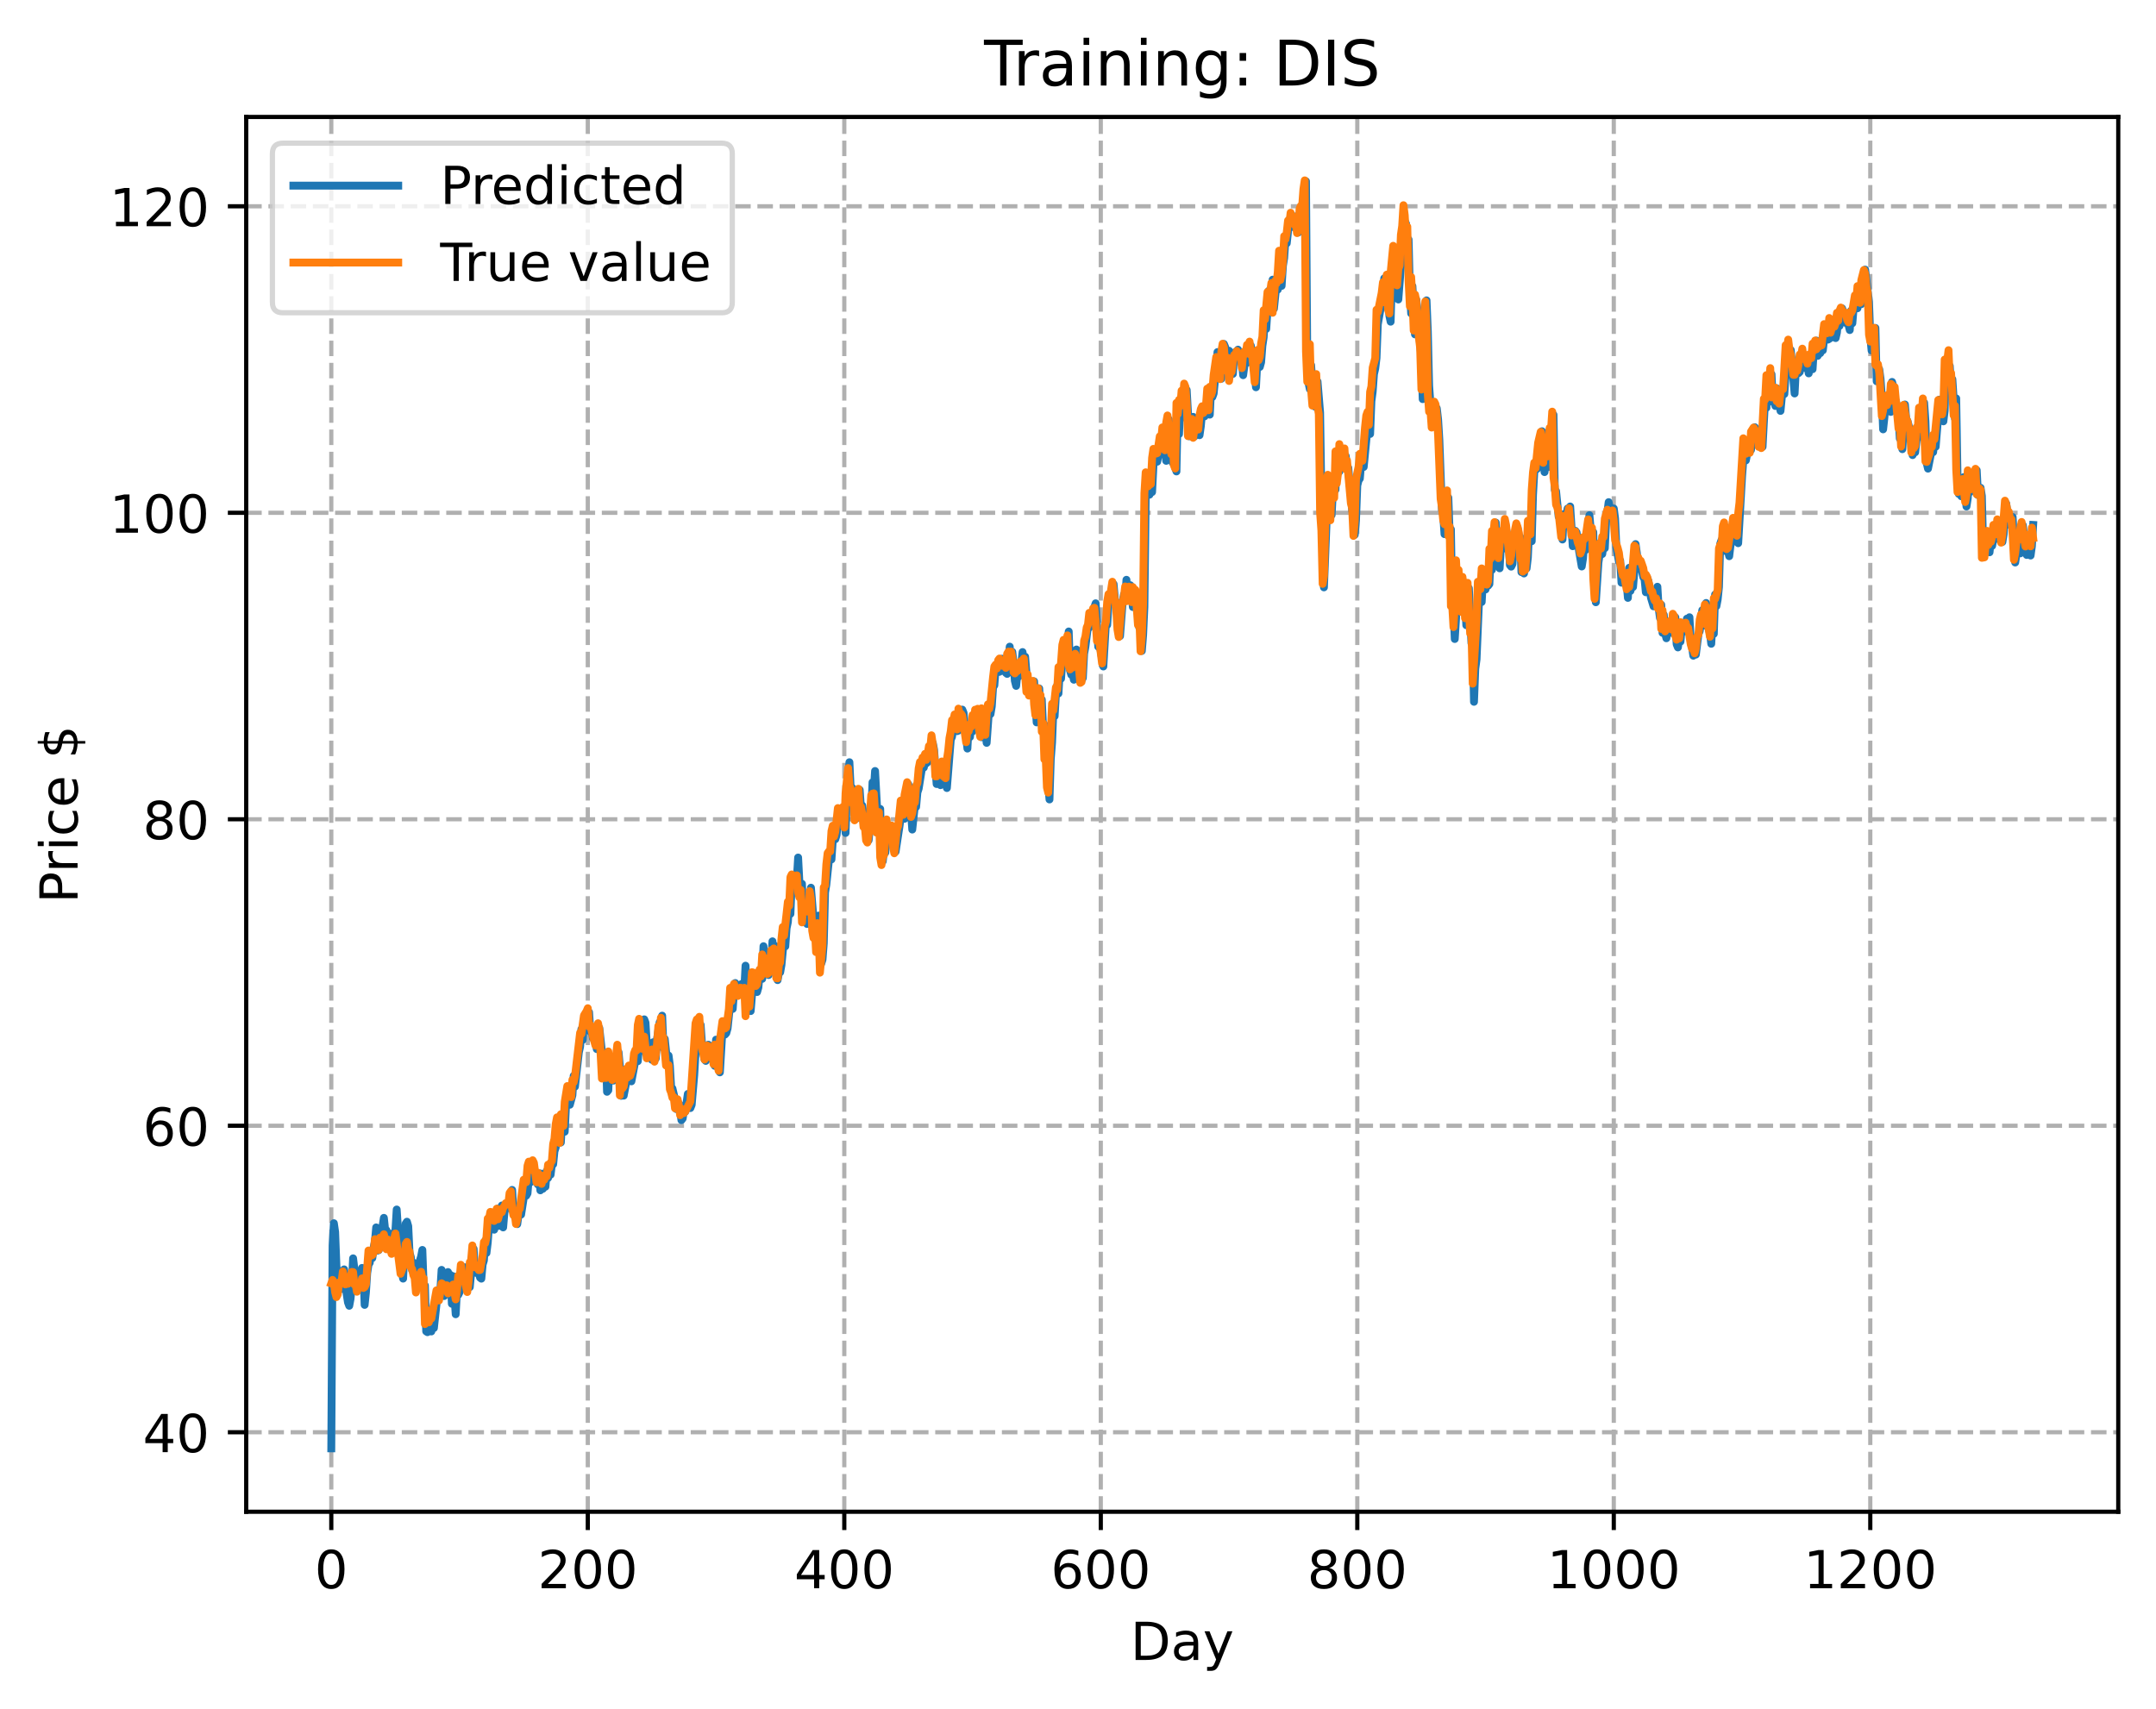 <?xml version="1.0" encoding="utf-8" standalone="no"?>
<!DOCTYPE svg PUBLIC "-//W3C//DTD SVG 1.1//EN"
  "http://www.w3.org/Graphics/SVG/1.1/DTD/svg11.dtd">
<!-- Created with matplotlib (https://matplotlib.org/) -->
<svg height="325.986pt" version="1.1" viewBox="0 0 411.286 325.986" width="411.286pt" xmlns="http://www.w3.org/2000/svg" xmlns:xlink="http://www.w3.org/1999/xlink">
 <defs>
  <style type="text/css">
*{stroke-linecap:butt;stroke-linejoin:round;}
  </style>
 </defs>
 <g id="figure_1">
  <g id="patch_1">
   <path d="M 0 325.986 
L 411.286 325.986 
L 411.286 0 
L 0 0 
z
" style="fill:#ffffff;"/>
  </g>
  <g id="axes_1">
   <g id="patch_2">
    <path d="M 46.966 288.43 
L 404.086 288.43 
L 404.086 22.318 
L 46.966 22.318 
z
" style="fill:#ffffff;"/>
   </g>
   <g id="matplotlib.axis_1">
    <g id="xtick_1">
     <g id="line2d_1">
      <path clip-path="url(#p732f651bb7)" d="M 63.198 288.43 
L 63.198 22.318 
" style="fill:none;stroke:#b0b0b0;stroke-dasharray:2.96,1.28;stroke-dashoffset:0;stroke-width:0.8;"/>
     </g>
     <g id="line2d_2">
      <defs>
       <path d="M 0 0 
L 0 3.5 
" id="mee0ce9857c" style="stroke:#000000;stroke-width:0.8;"/>
      </defs>
      <g>
       <use style="stroke:#000000;stroke-width:0.8;" x="63.198" xlink:href="#mee0ce9857c" y="288.43"/>
      </g>
     </g>
     <g id="text_1">
      <!-- 0 -->
      <defs>
       <path d="M 31.781 66.406 
Q 24.172 66.406 20.328 58.906 
Q 16.5 51.422 16.5 36.375 
Q 16.5 21.391 20.328 13.891 
Q 24.172 6.391 31.781 6.391 
Q 39.453 6.391 43.281 13.891 
Q 47.125 21.391 47.125 36.375 
Q 47.125 51.422 43.281 58.906 
Q 39.453 66.406 31.781 66.406 
z
M 31.781 74.219 
Q 44.047 74.219 50.516 64.516 
Q 56.984 54.828 56.984 36.375 
Q 56.984 17.969 50.516 8.266 
Q 44.047 -1.422 31.781 -1.422 
Q 19.531 -1.422 13.062 8.266 
Q 6.594 17.969 6.594 36.375 
Q 6.594 54.828 13.062 64.516 
Q 19.531 74.219 31.781 74.219 
z
" id="DejaVuSans-48"/>
      </defs>
      <g transform="translate(60.017 303.029)scale(0.1 -0.1)">
       <use xlink:href="#DejaVuSans-48"/>
      </g>
     </g>
    </g>
    <g id="xtick_2">
     <g id="line2d_3">
      <path clip-path="url(#p732f651bb7)" d="M 112.129 288.43 
L 112.129 22.318 
" style="fill:none;stroke:#b0b0b0;stroke-dasharray:2.96,1.28;stroke-dashoffset:0;stroke-width:0.8;"/>
     </g>
     <g id="line2d_4">
      <g>
       <use style="stroke:#000000;stroke-width:0.8;" x="112.129" xlink:href="#mee0ce9857c" y="288.43"/>
      </g>
     </g>
     <g id="text_2">
      <!-- 200 -->
      <defs>
       <path d="M 19.188 8.297 
L 53.609 8.297 
L 53.609 0 
L 7.328 0 
L 7.328 8.297 
Q 12.938 14.109 22.625 23.891 
Q 32.328 33.688 34.812 36.531 
Q 39.547 41.844 41.422 45.531 
Q 43.312 49.219 43.312 52.781 
Q 43.312 58.594 39.234 62.25 
Q 35.156 65.922 28.609 65.922 
Q 23.969 65.922 18.812 64.312 
Q 13.672 62.703 7.812 59.422 
L 7.812 69.391 
Q 13.766 71.781 18.938 73 
Q 24.125 74.219 28.422 74.219 
Q 39.75 74.219 46.484 68.547 
Q 53.219 62.891 53.219 53.422 
Q 53.219 48.922 51.531 44.891 
Q 49.859 40.875 45.406 35.406 
Q 44.188 33.984 37.641 27.219 
Q 31.109 20.453 19.188 8.297 
z
" id="DejaVuSans-50"/>
      </defs>
      <g transform="translate(102.585 303.029)scale(0.1 -0.1)">
       <use xlink:href="#DejaVuSans-50"/>
       <use x="63.623" xlink:href="#DejaVuSans-48"/>
       <use x="127.246" xlink:href="#DejaVuSans-48"/>
      </g>
     </g>
    </g>
    <g id="xtick_3">
     <g id="line2d_5">
      <path clip-path="url(#p732f651bb7)" d="M 161.06 288.43 
L 161.06 22.318 
" style="fill:none;stroke:#b0b0b0;stroke-dasharray:2.96,1.28;stroke-dashoffset:0;stroke-width:0.8;"/>
     </g>
     <g id="line2d_6">
      <g>
       <use style="stroke:#000000;stroke-width:0.8;" x="161.06" xlink:href="#mee0ce9857c" y="288.43"/>
      </g>
     </g>
     <g id="text_3">
      <!-- 400 -->
      <defs>
       <path d="M 37.797 64.312 
L 12.891 25.391 
L 37.797 25.391 
z
M 35.203 72.906 
L 47.609 72.906 
L 47.609 25.391 
L 58.016 25.391 
L 58.016 17.188 
L 47.609 17.188 
L 47.609 0 
L 37.797 0 
L 37.797 17.188 
L 4.891 17.188 
L 4.891 26.703 
z
" id="DejaVuSans-52"/>
      </defs>
      <g transform="translate(151.516 303.029)scale(0.1 -0.1)">
       <use xlink:href="#DejaVuSans-52"/>
       <use x="63.623" xlink:href="#DejaVuSans-48"/>
       <use x="127.246" xlink:href="#DejaVuSans-48"/>
      </g>
     </g>
    </g>
    <g id="xtick_4">
     <g id="line2d_7">
      <path clip-path="url(#p732f651bb7)" d="M 209.99 288.43 
L 209.99 22.318 
" style="fill:none;stroke:#b0b0b0;stroke-dasharray:2.96,1.28;stroke-dashoffset:0;stroke-width:0.8;"/>
     </g>
     <g id="line2d_8">
      <g>
       <use style="stroke:#000000;stroke-width:0.8;" x="209.99" xlink:href="#mee0ce9857c" y="288.43"/>
      </g>
     </g>
     <g id="text_4">
      <!-- 600 -->
      <defs>
       <path d="M 33.016 40.375 
Q 26.375 40.375 22.484 35.828 
Q 18.609 31.297 18.609 23.391 
Q 18.609 15.531 22.484 10.953 
Q 26.375 6.391 33.016 6.391 
Q 39.656 6.391 43.531 10.953 
Q 47.406 15.531 47.406 23.391 
Q 47.406 31.297 43.531 35.828 
Q 39.656 40.375 33.016 40.375 
z
M 52.594 71.297 
L 52.594 62.312 
Q 48.875 64.062 45.094 64.984 
Q 41.312 65.922 37.594 65.922 
Q 27.828 65.922 22.672 59.328 
Q 17.531 52.734 16.797 39.406 
Q 19.672 43.656 24.016 45.922 
Q 28.375 48.188 33.594 48.188 
Q 44.578 48.188 50.953 41.516 
Q 57.328 34.859 57.328 23.391 
Q 57.328 12.156 50.688 5.359 
Q 44.047 -1.422 33.016 -1.422 
Q 20.359 -1.422 13.672 8.266 
Q 6.984 17.969 6.984 36.375 
Q 6.984 53.656 15.188 63.938 
Q 23.391 74.219 37.203 74.219 
Q 40.922 74.219 44.703 73.484 
Q 48.484 72.75 52.594 71.297 
z
" id="DejaVuSans-54"/>
      </defs>
      <g transform="translate(200.446 303.029)scale(0.1 -0.1)">
       <use xlink:href="#DejaVuSans-54"/>
       <use x="63.623" xlink:href="#DejaVuSans-48"/>
       <use x="127.246" xlink:href="#DejaVuSans-48"/>
      </g>
     </g>
    </g>
    <g id="xtick_5">
     <g id="line2d_9">
      <path clip-path="url(#p732f651bb7)" d="M 258.921 288.43 
L 258.921 22.318 
" style="fill:none;stroke:#b0b0b0;stroke-dasharray:2.96,1.28;stroke-dashoffset:0;stroke-width:0.8;"/>
     </g>
     <g id="line2d_10">
      <g>
       <use style="stroke:#000000;stroke-width:0.8;" x="258.921" xlink:href="#mee0ce9857c" y="288.43"/>
      </g>
     </g>
     <g id="text_5">
      <!-- 800 -->
      <defs>
       <path d="M 31.781 34.625 
Q 24.75 34.625 20.719 30.859 
Q 16.703 27.094 16.703 20.516 
Q 16.703 13.922 20.719 10.156 
Q 24.75 6.391 31.781 6.391 
Q 38.812 6.391 42.859 10.172 
Q 46.922 13.969 46.922 20.516 
Q 46.922 27.094 42.891 30.859 
Q 38.875 34.625 31.781 34.625 
z
M 21.922 38.812 
Q 15.578 40.375 12.031 44.719 
Q 8.5 49.078 8.5 55.328 
Q 8.5 64.062 14.719 69.141 
Q 20.953 74.219 31.781 74.219 
Q 42.672 74.219 48.875 69.141 
Q 55.078 64.062 55.078 55.328 
Q 55.078 49.078 51.531 44.719 
Q 48 40.375 41.703 38.812 
Q 48.828 37.156 52.797 32.312 
Q 56.781 27.484 56.781 20.516 
Q 56.781 9.906 50.312 4.234 
Q 43.844 -1.422 31.781 -1.422 
Q 19.734 -1.422 13.25 4.234 
Q 6.781 9.906 6.781 20.516 
Q 6.781 27.484 10.781 32.312 
Q 14.797 37.156 21.922 38.812 
z
M 18.312 54.391 
Q 18.312 48.734 21.844 45.562 
Q 25.391 42.391 31.781 42.391 
Q 38.141 42.391 41.719 45.562 
Q 45.312 48.734 45.312 54.391 
Q 45.312 60.062 41.719 63.234 
Q 38.141 66.406 31.781 66.406 
Q 25.391 66.406 21.844 63.234 
Q 18.312 60.062 18.312 54.391 
z
" id="DejaVuSans-56"/>
      </defs>
      <g transform="translate(249.377 303.029)scale(0.1 -0.1)">
       <use xlink:href="#DejaVuSans-56"/>
       <use x="63.623" xlink:href="#DejaVuSans-48"/>
       <use x="127.246" xlink:href="#DejaVuSans-48"/>
      </g>
     </g>
    </g>
    <g id="xtick_6">
     <g id="line2d_11">
      <path clip-path="url(#p732f651bb7)" d="M 307.851 288.43 
L 307.851 22.318 
" style="fill:none;stroke:#b0b0b0;stroke-dasharray:2.96,1.28;stroke-dashoffset:0;stroke-width:0.8;"/>
     </g>
     <g id="line2d_12">
      <g>
       <use style="stroke:#000000;stroke-width:0.8;" x="307.851" xlink:href="#mee0ce9857c" y="288.43"/>
      </g>
     </g>
     <g id="text_6">
      <!-- 1000 -->
      <defs>
       <path d="M 12.406 8.297 
L 28.516 8.297 
L 28.516 63.922 
L 10.984 60.406 
L 10.984 69.391 
L 28.422 72.906 
L 38.281 72.906 
L 38.281 8.297 
L 54.391 8.297 
L 54.391 0 
L 12.406 0 
z
" id="DejaVuSans-49"/>
      </defs>
      <g transform="translate(295.126 303.029)scale(0.1 -0.1)">
       <use xlink:href="#DejaVuSans-49"/>
       <use x="63.623" xlink:href="#DejaVuSans-48"/>
       <use x="127.246" xlink:href="#DejaVuSans-48"/>
       <use x="190.869" xlink:href="#DejaVuSans-48"/>
      </g>
     </g>
    </g>
    <g id="xtick_7">
     <g id="line2d_13">
      <path clip-path="url(#p732f651bb7)" d="M 356.782 288.43 
L 356.782 22.318 
" style="fill:none;stroke:#b0b0b0;stroke-dasharray:2.96,1.28;stroke-dashoffset:0;stroke-width:0.8;"/>
     </g>
     <g id="line2d_14">
      <g>
       <use style="stroke:#000000;stroke-width:0.8;" x="356.782" xlink:href="#mee0ce9857c" y="288.43"/>
      </g>
     </g>
     <g id="text_7">
      <!-- 1200 -->
      <g transform="translate(344.057 303.029)scale(0.1 -0.1)">
       <use xlink:href="#DejaVuSans-49"/>
       <use x="63.623" xlink:href="#DejaVuSans-50"/>
       <use x="127.246" xlink:href="#DejaVuSans-48"/>
       <use x="190.869" xlink:href="#DejaVuSans-48"/>
      </g>
     </g>
    </g>
    <g id="text_8">
     <!-- Day -->
     <defs>
      <path d="M 19.672 64.797 
L 19.672 8.109 
L 31.594 8.109 
Q 46.688 8.109 53.688 14.938 
Q 60.688 21.781 60.688 36.531 
Q 60.688 51.172 53.688 57.984 
Q 46.688 64.797 31.594 64.797 
z
M 9.812 72.906 
L 30.078 72.906 
Q 51.266 72.906 61.172 64.094 
Q 71.094 55.281 71.094 36.531 
Q 71.094 17.672 61.125 8.828 
Q 51.172 0 30.078 0 
L 9.812 0 
z
" id="DejaVuSans-68"/>
      <path d="M 34.281 27.484 
Q 23.391 27.484 19.188 25 
Q 14.984 22.516 14.984 16.5 
Q 14.984 11.719 18.141 8.906 
Q 21.297 6.109 26.703 6.109 
Q 34.188 6.109 38.703 11.406 
Q 43.219 16.703 43.219 25.484 
L 43.219 27.484 
z
M 52.203 31.203 
L 52.203 0 
L 43.219 0 
L 43.219 8.297 
Q 40.141 3.328 35.547 0.953 
Q 30.953 -1.422 24.312 -1.422 
Q 15.922 -1.422 10.953 3.297 
Q 6 8.016 6 15.922 
Q 6 25.141 12.172 29.828 
Q 18.359 34.516 30.609 34.516 
L 43.219 34.516 
L 43.219 35.406 
Q 43.219 41.609 39.141 45 
Q 35.062 48.391 27.688 48.391 
Q 23 48.391 18.547 47.266 
Q 14.109 46.141 10.016 43.891 
L 10.016 52.203 
Q 14.938 54.109 19.578 55.047 
Q 24.219 56 28.609 56 
Q 40.484 56 46.344 49.844 
Q 52.203 43.703 52.203 31.203 
z
" id="DejaVuSans-97"/>
      <path d="M 32.172 -5.078 
Q 28.375 -14.844 24.75 -17.812 
Q 21.141 -20.797 15.094 -20.797 
L 7.906 -20.797 
L 7.906 -13.281 
L 13.188 -13.281 
Q 16.891 -13.281 18.938 -11.516 
Q 21 -9.766 23.484 -3.219 
L 25.094 0.875 
L 2.984 54.688 
L 12.5 54.688 
L 29.594 11.922 
L 46.688 54.688 
L 56.203 54.688 
z
" id="DejaVuSans-121"/>
     </defs>
     <g transform="translate(215.652 316.707)scale(0.1 -0.1)">
      <use xlink:href="#DejaVuSans-68"/>
      <use x="77.002" xlink:href="#DejaVuSans-97"/>
      <use x="138.281" xlink:href="#DejaVuSans-121"/>
     </g>
    </g>
   </g>
   <g id="matplotlib.axis_2">
    <g id="ytick_1">
     <g id="line2d_15">
      <path clip-path="url(#p732f651bb7)" d="M 46.966 273.267 
L 404.086 273.267 
" style="fill:none;stroke:#b0b0b0;stroke-dasharray:2.96,1.28;stroke-dashoffset:0;stroke-width:0.8;"/>
     </g>
     <g id="line2d_16">
      <defs>
       <path d="M 0 0 
L -3.5 0 
" id="mb4eedd86e8" style="stroke:#000000;stroke-width:0.8;"/>
      </defs>
      <g>
       <use style="stroke:#000000;stroke-width:0.8;" x="46.966" xlink:href="#mb4eedd86e8" y="273.267"/>
      </g>
     </g>
     <g id="text_9">
      <!-- 40 -->
      <g transform="translate(27.241 277.066)scale(0.1 -0.1)">
       <use xlink:href="#DejaVuSans-52"/>
       <use x="63.623" xlink:href="#DejaVuSans-48"/>
      </g>
     </g>
    </g>
    <g id="ytick_2">
     <g id="line2d_17">
      <path clip-path="url(#p732f651bb7)" d="M 46.966 214.789 
L 404.086 214.789 
" style="fill:none;stroke:#b0b0b0;stroke-dasharray:2.96,1.28;stroke-dashoffset:0;stroke-width:0.8;"/>
     </g>
     <g id="line2d_18">
      <g>
       <use style="stroke:#000000;stroke-width:0.8;" x="46.966" xlink:href="#mb4eedd86e8" y="214.789"/>
      </g>
     </g>
     <g id="text_10">
      <!-- 60 -->
      <g transform="translate(27.241 218.588)scale(0.1 -0.1)">
       <use xlink:href="#DejaVuSans-54"/>
       <use x="63.623" xlink:href="#DejaVuSans-48"/>
      </g>
     </g>
    </g>
    <g id="ytick_3">
     <g id="line2d_19">
      <path clip-path="url(#p732f651bb7)" d="M 46.966 156.311 
L 404.086 156.311 
" style="fill:none;stroke:#b0b0b0;stroke-dasharray:2.96,1.28;stroke-dashoffset:0;stroke-width:0.8;"/>
     </g>
     <g id="line2d_20">
      <g>
       <use style="stroke:#000000;stroke-width:0.8;" x="46.966" xlink:href="#mb4eedd86e8" y="156.311"/>
      </g>
     </g>
     <g id="text_11">
      <!-- 80 -->
      <g transform="translate(27.241 160.11)scale(0.1 -0.1)">
       <use xlink:href="#DejaVuSans-56"/>
       <use x="63.623" xlink:href="#DejaVuSans-48"/>
      </g>
     </g>
    </g>
    <g id="ytick_4">
     <g id="line2d_21">
      <path clip-path="url(#p732f651bb7)" d="M 46.966 97.833 
L 404.086 97.833 
" style="fill:none;stroke:#b0b0b0;stroke-dasharray:2.96,1.28;stroke-dashoffset:0;stroke-width:0.8;"/>
     </g>
     <g id="line2d_22">
      <g>
       <use style="stroke:#000000;stroke-width:0.8;" x="46.966" xlink:href="#mb4eedd86e8" y="97.833"/>
      </g>
     </g>
     <g id="text_12">
      <!-- 100 -->
      <g transform="translate(20.878 101.633)scale(0.1 -0.1)">
       <use xlink:href="#DejaVuSans-49"/>
       <use x="63.623" xlink:href="#DejaVuSans-48"/>
       <use x="127.246" xlink:href="#DejaVuSans-48"/>
      </g>
     </g>
    </g>
    <g id="ytick_5">
     <g id="line2d_23">
      <path clip-path="url(#p732f651bb7)" d="M 46.966 39.356 
L 404.086 39.356 
" style="fill:none;stroke:#b0b0b0;stroke-dasharray:2.96,1.28;stroke-dashoffset:0;stroke-width:0.8;"/>
     </g>
     <g id="line2d_24">
      <g>
       <use style="stroke:#000000;stroke-width:0.8;" x="46.966" xlink:href="#mb4eedd86e8" y="39.356"/>
      </g>
     </g>
     <g id="text_13">
      <!-- 120 -->
      <g transform="translate(20.878 43.155)scale(0.1 -0.1)">
       <use xlink:href="#DejaVuSans-49"/>
       <use x="63.623" xlink:href="#DejaVuSans-50"/>
       <use x="127.246" xlink:href="#DejaVuSans-48"/>
      </g>
     </g>
    </g>
    <g id="text_14">
     <!-- Price $ -->
     <defs>
      <path d="M 19.672 64.797 
L 19.672 37.406 
L 32.078 37.406 
Q 38.969 37.406 42.719 40.969 
Q 46.484 44.531 46.484 51.125 
Q 46.484 57.672 42.719 61.234 
Q 38.969 64.797 32.078 64.797 
z
M 9.812 72.906 
L 32.078 72.906 
Q 44.344 72.906 50.609 67.359 
Q 56.891 61.812 56.891 51.125 
Q 56.891 40.328 50.609 34.812 
Q 44.344 29.297 32.078 29.297 
L 19.672 29.297 
L 19.672 0 
L 9.812 0 
z
" id="DejaVuSans-80"/>
      <path d="M 41.109 46.297 
Q 39.594 47.172 37.812 47.578 
Q 36.031 48 33.891 48 
Q 26.266 48 22.188 43.047 
Q 18.109 38.094 18.109 28.812 
L 18.109 0 
L 9.078 0 
L 9.078 54.688 
L 18.109 54.688 
L 18.109 46.188 
Q 20.953 51.172 25.484 53.578 
Q 30.031 56 36.531 56 
Q 37.453 56 38.578 55.875 
Q 39.703 55.766 41.062 55.516 
z
" id="DejaVuSans-114"/>
      <path d="M 9.422 54.688 
L 18.406 54.688 
L 18.406 0 
L 9.422 0 
z
M 9.422 75.984 
L 18.406 75.984 
L 18.406 64.594 
L 9.422 64.594 
z
" id="DejaVuSans-105"/>
      <path d="M 48.781 52.594 
L 48.781 44.188 
Q 44.969 46.297 41.141 47.344 
Q 37.312 48.391 33.406 48.391 
Q 24.656 48.391 19.812 42.844 
Q 14.984 37.312 14.984 27.297 
Q 14.984 17.281 19.812 11.734 
Q 24.656 6.203 33.406 6.203 
Q 37.312 6.203 41.141 7.25 
Q 44.969 8.297 48.781 10.406 
L 48.781 2.094 
Q 45.016 0.344 40.984 -0.531 
Q 36.969 -1.422 32.422 -1.422 
Q 20.062 -1.422 12.781 6.344 
Q 5.516 14.109 5.516 27.297 
Q 5.516 40.672 12.859 48.328 
Q 20.219 56 33.016 56 
Q 37.156 56 41.109 55.141 
Q 45.062 54.297 48.781 52.594 
z
" id="DejaVuSans-99"/>
      <path d="M 56.203 29.594 
L 56.203 25.203 
L 14.891 25.203 
Q 15.484 15.922 20.484 11.062 
Q 25.484 6.203 34.422 6.203 
Q 39.594 6.203 44.453 7.469 
Q 49.312 8.734 54.109 11.281 
L 54.109 2.781 
Q 49.266 0.734 44.188 -0.344 
Q 39.109 -1.422 33.891 -1.422 
Q 20.797 -1.422 13.156 6.188 
Q 5.516 13.812 5.516 26.812 
Q 5.516 40.234 12.766 48.109 
Q 20.016 56 32.328 56 
Q 43.359 56 49.781 48.891 
Q 56.203 41.797 56.203 29.594 
z
M 47.219 32.234 
Q 47.125 39.594 43.094 43.984 
Q 39.062 48.391 32.422 48.391 
Q 24.906 48.391 20.391 44.141 
Q 15.875 39.891 15.188 32.172 
z
" id="DejaVuSans-101"/>
      <path id="DejaVuSans-32"/>
      <path d="M 33.797 -14.703 
L 28.906 -14.703 
L 28.859 0 
Q 23.734 0.094 18.609 1.188 
Q 13.484 2.297 8.297 4.5 
L 8.297 13.281 
Q 13.281 10.156 18.375 8.562 
Q 23.484 6.984 28.906 6.938 
L 28.906 29.203 
Q 18.109 30.953 13.203 35.156 
Q 8.297 39.359 8.297 46.688 
Q 8.297 54.641 13.625 59.219 
Q 18.953 63.812 28.906 64.5 
L 28.906 75.984 
L 33.797 75.984 
L 33.797 64.656 
Q 38.328 64.453 42.578 63.688 
Q 46.828 62.938 50.875 61.625 
L 50.875 53.078 
Q 46.828 55.125 42.547 56.25 
Q 38.281 57.375 33.797 57.562 
L 33.797 36.719 
Q 44.875 35.016 50.094 30.609 
Q 55.328 26.219 55.328 18.609 
Q 55.328 10.359 49.781 5.594 
Q 44.234 0.828 33.797 0.094 
z
M 28.906 37.594 
L 28.906 57.625 
Q 23.25 56.984 20.266 54.391 
Q 17.281 51.812 17.281 47.516 
Q 17.281 43.312 20.031 40.969 
Q 22.797 38.625 28.906 37.594 
z
M 33.797 28.219 
L 33.797 7.078 
Q 39.984 7.906 43.141 10.594 
Q 46.297 13.281 46.297 17.672 
Q 46.297 21.969 43.281 24.5 
Q 40.281 27.047 33.797 28.219 
z
" id="DejaVuSans-36"/>
     </defs>
     <g transform="translate(14.798 172.342)rotate(-90)scale(0.1 -0.1)">
      <use xlink:href="#DejaVuSans-80"/>
      <use x="58.553" xlink:href="#DejaVuSans-114"/>
      <use x="99.666" xlink:href="#DejaVuSans-105"/>
      <use x="127.449" xlink:href="#DejaVuSans-99"/>
      <use x="182.43" xlink:href="#DejaVuSans-101"/>
      <use x="243.953" xlink:href="#DejaVuSans-32"/>
      <use x="275.74" xlink:href="#DejaVuSans-36"/>
     </g>
    </g>
   </g>
   <g id="line2d_25">
    <path clip-path="url(#p732f651bb7)" d="M 63.198 276.334 
L 63.443 237.673 
L 63.688 233.382 
L 63.932 235.058 
L 64.177 241.527 
L 64.422 243.926 
L 64.666 244.418 
L 64.911 243.617 
L 65.156 245.937 
L 65.4 245.588 
L 65.645 242.192 
L 66.134 246.898 
L 66.379 248.486 
L 66.623 249.137 
L 66.868 247.816 
L 67.113 245.205 
L 67.357 240.084 
L 68.091 246.108 
L 68.581 245.808 
L 69.07 241.908 
L 69.315 242.18 
L 69.559 248.966 
L 69.804 246.6 
L 70.049 242.886 
L 70.293 241.311 
L 70.538 240.913 
L 70.783 238.912 
L 71.027 240.035 
L 71.272 238.004 
L 71.517 236.92 
L 71.761 234.183 
L 72.006 238.612 
L 72.251 238.525 
L 73.229 232.359 
L 73.474 234.693 
L 73.718 234.713 
L 73.963 236.809 
L 74.452 235.373 
L 74.697 237.093 
L 75.186 237.244 
L 75.431 234.744 
L 75.676 230.767 
L 76.41 241.815 
L 76.654 242.621 
L 76.899 243.953 
L 77.388 233.456 
L 77.633 233.097 
L 77.878 233.944 
L 78.122 238.994 
L 78.367 239.842 
L 78.611 242.348 
L 78.856 240.902 
L 79.345 241.968 
L 79.59 243.099 
L 79.835 243.539 
L 80.079 240.557 
L 80.324 239.763 
L 80.569 238.483 
L 80.813 245.272 
L 81.058 245.256 
L 81.303 254.013 
L 81.547 254.171 
L 81.792 250.257 
L 82.037 250.699 
L 82.281 254.036 
L 82.526 250.804 
L 82.771 253.392 
L 83.505 246.636 
L 83.749 247.449 
L 83.994 246.277 
L 84.239 242.287 
L 84.483 243.687 
L 84.728 247.277 
L 84.972 244.301 
L 85.217 246.028 
L 85.462 242.697 
L 85.706 246.894 
L 85.951 243.266 
L 86.196 248.753 
L 86.44 243.499 
L 86.93 250.752 
L 87.174 246.155 
L 87.419 247.056 
L 87.664 246.548 
L 88.398 241.95 
L 88.642 241.778 
L 88.887 243.206 
L 89.132 242.919 
L 89.376 243.671 
L 89.621 245.575 
L 89.866 242.847 
L 90.11 242.536 
L 90.355 238.286 
L 90.599 242.792 
L 90.844 242.865 
L 91.089 242.72 
L 91.333 242.711 
L 91.578 243.763 
L 91.823 243.96 
L 92.067 241.271 
L 92.312 240.48 
L 92.557 236.718 
L 92.801 239.062 
L 93.046 237.047 
L 93.291 233.606 
L 93.535 232.94 
L 93.78 231.404 
L 94.025 233.797 
L 94.269 234.623 
L 94.514 233.899 
L 94.759 233.872 
L 95.003 230.584 
L 95.248 233.886 
L 95.737 230.006 
L 95.982 234.182 
L 96.227 231.31 
L 96.716 229.634 
L 96.96 229.425 
L 97.205 230.187 
L 97.694 227.028 
L 97.939 230.948 
L 98.184 232.106 
L 98.428 231.8 
L 98.673 233.555 
L 98.918 231.811 
L 99.162 231.264 
L 99.407 231.736 
L 100.141 227.043 
L 100.386 228.131 
L 100.63 227.689 
L 100.875 224.759 
L 101.12 223.926 
L 101.364 225.485 
L 101.854 222.719 
L 102.098 224.511 
L 102.343 225.055 
L 102.587 225.972 
L 102.832 223.83 
L 103.077 227.107 
L 103.321 223.934 
L 103.566 226.817 
L 103.811 224.905 
L 104.055 226.416 
L 104.3 223.42 
L 104.545 224.76 
L 104.789 223.158 
L 105.034 224.124 
L 105.279 222.165 
L 105.523 222.142 
L 105.768 219.66 
L 106.013 218.913 
L 106.502 214.518 
L 106.747 213.931 
L 106.991 217.981 
L 107.236 213.541 
L 107.481 214.129 
L 107.725 215.932 
L 107.97 210.977 
L 108.215 210.567 
L 108.459 208.853 
L 108.704 210.778 
L 109.193 208.977 
L 109.438 205.262 
L 109.682 207.323 
L 110.416 200.822 
L 110.661 199.695 
L 110.906 196.376 
L 111.15 198.428 
L 111.395 195.061 
L 111.64 194.694 
L 111.884 193.166 
L 112.129 192.954 
L 112.374 193.128 
L 112.618 196.826 
L 112.863 196.312 
L 113.108 198.084 
L 113.597 198.466 
L 113.842 200.158 
L 114.086 198.886 
L 114.331 196.137 
L 114.82 200.589 
L 115.065 204.279 
L 115.309 203.107 
L 115.554 200.902 
L 115.799 208.309 
L 116.043 208.015 
L 116.288 202.059 
L 116.533 205.61 
L 116.777 205.641 
L 117.022 206.173 
L 117.267 204.107 
L 117.511 205.46 
L 118.001 200.772 
L 118.245 203.423 
L 118.49 209.079 
L 118.735 206.899 
L 118.979 209.045 
L 119.713 205.213 
L 119.958 206.041 
L 120.203 205.17 
L 120.447 206.315 
L 121.426 201.15 
L 121.67 202.475 
L 121.915 198.964 
L 122.16 198.146 
L 122.404 198.009 
L 122.649 200.537 
L 122.894 194.484 
L 123.138 195.11 
L 123.383 199.118 
L 123.628 200.498 
L 123.872 200.877 
L 124.117 199.381 
L 124.362 202.2 
L 124.606 198.854 
L 124.851 201.52 
L 125.096 201.962 
L 125.34 198.218 
L 125.83 195.051 
L 126.074 197.859 
L 126.319 193.784 
L 126.563 199.962 
L 126.808 198.21 
L 127.297 202.828 
L 127.542 201.399 
L 127.787 203.306 
L 128.031 207.576 
L 128.276 207.672 
L 128.765 209.754 
L 129.01 211.599 
L 129.255 210.524 
L 129.499 210.555 
L 129.744 211.709 
L 129.989 213.722 
L 130.233 213.4 
L 130.478 211.701 
L 130.723 212.109 
L 131.212 208.716 
L 131.457 211.373 
L 131.701 211.411 
L 131.946 210.797 
L 132.435 205.103 
L 132.924 196.717 
L 133.414 195.57 
L 133.658 195.533 
L 133.903 199.013 
L 134.392 202.114 
L 134.637 202.414 
L 134.882 201.442 
L 135.126 199.323 
L 135.616 202.006 
L 135.86 200.277 
L 136.105 199.898 
L 136.35 203.359 
L 136.594 198.36 
L 136.839 202.247 
L 137.328 204.599 
L 137.818 196.444 
L 138.062 196.163 
L 138.307 197.388 
L 138.551 197.102 
L 138.796 196.215 
L 139.285 191.587 
L 139.53 190.584 
L 139.775 192.498 
L 140.019 189.258 
L 140.264 187.558 
L 140.509 188.993 
L 140.753 189.146 
L 140.998 189.813 
L 141.487 187.731 
L 141.732 189.536 
L 141.977 188.884 
L 142.221 184.248 
L 142.466 190.096 
L 142.711 188.331 
L 143.2 192.908 
L 143.689 187 
L 143.934 188.313 
L 144.178 187.852 
L 144.423 189.272 
L 144.668 188.411 
L 144.912 185.765 
L 145.157 185.141 
L 145.402 186.763 
L 145.646 180.531 
L 145.891 183.277 
L 146.136 183.57 
L 146.38 182.463 
L 146.625 186.029 
L 146.87 185.237 
L 147.114 183.647 
L 147.359 179.598 
L 147.604 183.283 
L 147.848 180.467 
L 148.093 182.97 
L 148.338 187.001 
L 148.582 185.628 
L 148.827 185.509 
L 149.072 184.113 
L 149.561 179.067 
L 149.806 180.56 
L 150.05 177.104 
L 150.295 175.934 
L 150.539 172.436 
L 150.784 174.361 
L 151.029 168.183 
L 151.273 168.174 
L 151.518 168.556 
L 152.007 167.732 
L 152.252 163.611 
L 152.497 168.32 
L 152.741 169.272 
L 152.986 168.619 
L 153.231 175.026 
L 153.475 171.991 
L 153.965 176.292 
L 154.209 173.453 
L 154.454 172.593 
L 154.699 169.366 
L 155.188 175.333 
L 155.433 177.595 
L 155.677 175.609 
L 155.922 181.225 
L 156.166 174.693 
L 156.411 177.457 
L 156.656 183.863 
L 156.9 183.099 
L 157.145 179.969 
L 157.39 170.267 
L 157.634 168.806 
L 158.124 164.108 
L 158.368 162.953 
L 158.613 163.977 
L 158.858 160.343 
L 159.102 158.729 
L 159.347 160.117 
L 159.592 159.309 
L 160.081 154.831 
L 160.326 156.832 
L 160.815 156.621 
L 161.06 154.98 
L 161.304 158.922 
L 161.549 151.648 
L 162.038 145.426 
L 162.283 150.617 
L 162.527 150.268 
L 163.017 152.09 
L 163.261 156.039 
L 163.506 156.104 
L 163.751 152.346 
L 163.995 150.697 
L 164.24 154.243 
L 164.485 153.685 
L 164.974 157.256 
L 165.219 156.262 
L 165.463 159.023 
L 165.708 160.317 
L 166.197 155.311 
L 166.442 149.262 
L 166.687 150.843 
L 166.931 147.103 
L 167.421 156.05 
L 167.665 156.284 
L 167.91 154.335 
L 168.154 162.692 
L 168.399 164.328 
L 168.644 162.113 
L 168.888 162.672 
L 169.378 157.525 
L 169.622 159.943 
L 169.867 158.253 
L 170.112 158.243 
L 170.356 157.746 
L 170.601 161.557 
L 170.846 162.498 
L 171.58 157.714 
L 172.069 154.133 
L 172.314 154.93 
L 172.558 156.22 
L 173.048 151.428 
L 173.292 149.661 
L 173.537 151.591 
L 174.026 158.275 
L 174.515 153.742 
L 174.76 153.966 
L 175.005 151.195 
L 175.249 150.466 
L 175.983 145.901 
L 176.228 146.452 
L 176.473 145.272 
L 176.717 145.629 
L 176.962 145.406 
L 177.451 142.391 
L 177.696 144.429 
L 177.941 141.745 
L 178.185 143.014 
L 178.675 149.589 
L 178.919 148.449 
L 179.164 146.549 
L 179.409 149.803 
L 179.898 146.111 
L 180.142 148.013 
L 180.387 148.465 
L 180.632 150.351 
L 181.366 141.135 
L 181.61 140.574 
L 181.855 138.659 
L 182.1 138.317 
L 182.344 139.271 
L 182.589 139.499 
L 182.834 139.393 
L 183.078 136.457 
L 183.323 137.394 
L 183.568 135.394 
L 183.812 135.995 
L 184.546 142.822 
L 184.791 138.353 
L 185.036 140.622 
L 185.28 138.086 
L 185.525 139.552 
L 185.77 136.906 
L 186.014 138.893 
L 186.259 136.747 
L 186.503 138.368 
L 186.748 135.407 
L 186.993 139.178 
L 187.237 140.66 
L 187.482 136.261 
L 187.727 137.134 
L 188.216 141.737 
L 188.705 134.865 
L 188.95 136.244 
L 189.195 134.773 
L 189.439 131.146 
L 189.684 130.758 
L 189.929 127.578 
L 190.173 127.606 
L 190.418 128.23 
L 190.663 128.173 
L 190.907 126.132 
L 191.152 125.682 
L 191.397 128.01 
L 191.641 127.405 
L 191.886 128.373 
L 192.13 128.575 
L 192.62 123.377 
L 192.864 127.076 
L 193.109 124.374 
L 193.354 126.562 
L 193.598 129.899 
L 193.843 130.862 
L 194.088 128.507 
L 194.332 129.093 
L 194.577 127.043 
L 194.822 126.535 
L 195.066 124.41 
L 195.311 126.368 
L 195.556 125.286 
L 196.045 131.266 
L 196.29 130.037 
L 196.534 132.21 
L 196.779 131.019 
L 197.268 129.993 
L 197.758 137.833 
L 198.002 132.625 
L 198.247 131.348 
L 198.491 135.653 
L 198.736 133.477 
L 198.981 138.855 
L 199.225 138.234 
L 199.47 143.109 
L 199.715 142.482 
L 199.959 149.737 
L 200.204 152.532 
L 200.449 144.776 
L 200.693 141.668 
L 200.938 135.508 
L 201.183 136.648 
L 201.427 132.575 
L 201.672 130.742 
L 201.917 132.31 
L 202.161 127.923 
L 202.406 129.491 
L 202.895 123.081 
L 203.14 122.711 
L 203.385 126.261 
L 203.874 120.482 
L 204.118 127.9 
L 204.363 128.739 
L 204.608 128.329 
L 204.852 129.689 
L 205.097 125.71 
L 205.342 123.919 
L 205.586 127.198 
L 205.831 127.913 
L 206.076 128.262 
L 206.32 129.796 
L 206.565 129.36 
L 206.81 124.727 
L 207.054 123.383 
L 207.544 119.446 
L 207.788 119.762 
L 208.033 117.02 
L 208.278 118.679 
L 208.522 118.008 
L 208.767 115.831 
L 209.012 115.105 
L 209.501 123.388 
L 209.746 122.798 
L 210.479 127.163 
L 210.969 118.84 
L 211.213 119.241 
L 211.458 115.402 
L 211.703 113.334 
L 211.947 114.54 
L 212.437 111.451 
L 212.681 114.384 
L 213.171 116.336 
L 213.415 120.103 
L 213.66 121.365 
L 214.149 115.006 
L 214.394 113.453 
L 214.639 114.519 
L 214.883 110.62 
L 215.128 114.335 
L 215.373 114.081 
L 215.617 111.654 
L 215.862 113.217 
L 216.106 115.818 
L 216.351 113.052 
L 216.596 114.137 
L 216.84 113.58 
L 217.33 119.728 
L 217.574 118.257 
L 217.819 124.196 
L 218.064 121.161 
L 218.308 115.768 
L 218.553 95.364 
L 218.798 91.82 
L 219.042 92.662 
L 219.287 94.383 
L 219.532 93.001 
L 219.776 93.886 
L 220.021 89.016 
L 220.266 86.778 
L 220.755 88.09 
L 221.244 85.529 
L 221.489 83.615 
L 221.734 85.816 
L 221.978 82.394 
L 222.467 87.925 
L 222.712 82.305 
L 222.957 80.033 
L 223.201 84.028 
L 223.446 84.982 
L 223.691 88.264 
L 223.935 83.28 
L 224.18 89.223 
L 224.425 89.949 
L 224.669 78.024 
L 224.914 82.826 
L 225.159 77.224 
L 225.403 79.755 
L 225.648 75.355 
L 225.893 77.616 
L 226.137 74.086 
L 226.382 74.419 
L 226.871 83.232 
L 227.605 79.534 
L 227.85 83.285 
L 228.094 81.9 
L 228.339 81.157 
L 228.584 81.737 
L 228.828 83.034 
L 229.073 81.324 
L 229.318 78.575 
L 229.562 77.806 
L 229.807 79.431 
L 230.052 77.68 
L 230.296 78.397 
L 230.541 74.124 
L 230.786 79.111 
L 231.03 74.013 
L 231.275 75.754 
L 231.52 75.081 
L 232.009 70.155 
L 232.254 67.174 
L 232.498 69.792 
L 232.743 69.701 
L 232.988 72.27 
L 233.477 65.623 
L 233.722 66.23 
L 233.966 69.539 
L 234.211 70.79 
L 234.455 66.914 
L 234.7 71.416 
L 234.945 69.296 
L 235.189 71.342 
L 235.434 67.579 
L 235.679 67.145 
L 235.923 67.295 
L 236.168 66.708 
L 236.413 68.361 
L 236.657 67.926 
L 236.902 68.844 
L 237.147 71.585 
L 237.636 67.898 
L 237.881 69.24 
L 238.125 66.409 
L 238.37 66.982 
L 238.615 65.948 
L 238.859 68.32 
L 239.104 67.382 
L 239.593 73.887 
L 239.838 69.136 
L 240.082 67.092 
L 240.327 70.012 
L 240.572 69.119 
L 240.816 65.98 
L 241.061 64.354 
L 241.306 60.226 
L 241.55 62.758 
L 242.04 55.475 
L 242.284 58.684 
L 242.774 53.358 
L 243.018 58.908 
L 243.508 54.18 
L 243.752 55.262 
L 243.997 53.54 
L 244.242 48.857 
L 244.486 54.551 
L 244.731 50.725 
L 244.976 49.209 
L 245.22 45.602 
L 245.465 46.421 
L 245.954 41.9 
L 246.199 43.379 
L 246.443 41.675 
L 246.688 42.311 
L 246.933 41.292 
L 247.177 42.827 
L 247.422 42.216 
L 247.667 44.366 
L 247.911 43.413 
L 248.156 39.627 
L 248.401 39.38 
L 248.645 40.944 
L 248.89 36.461 
L 249.135 34.585 
L 249.379 68.255 
L 249.624 73.103 
L 249.869 74.249 
L 250.113 69.668 
L 250.603 76.661 
L 250.847 77.586 
L 251.337 72.793 
L 251.826 78.71 
L 252.07 94.89 
L 252.315 100.601 
L 252.56 112.066 
L 253.294 93.686 
L 253.538 93.503 
L 253.783 93.114 
L 254.028 98.26 
L 254.272 93.368 
L 254.517 92.744 
L 254.762 93.438 
L 255.006 86.265 
L 255.251 90.232 
L 255.496 89.986 
L 255.74 86.744 
L 255.985 86.888 
L 256.23 88.547 
L 256.474 88.972 
L 256.719 87 
L 256.964 89.212 
L 257.208 89.275 
L 257.453 92.299 
L 257.697 93.864 
L 257.942 97.451 
L 258.187 97.688 
L 258.431 102.043 
L 258.676 99.223 
L 258.921 92.632 
L 259.165 91.645 
L 259.41 91.311 
L 259.655 88.374 
L 259.899 88.132 
L 260.144 89.096 
L 261.123 79.011 
L 261.367 82.795 
L 261.612 76.554 
L 261.857 74.736 
L 262.101 71.384 
L 262.346 70.307 
L 262.591 68.281 
L 262.835 61.896 
L 263.814 56.319 
L 264.058 53.112 
L 264.303 57.338 
L 264.548 53.32 
L 264.792 52.99 
L 265.037 60.237 
L 265.282 61.379 
L 265.526 52.224 
L 265.771 50.906 
L 266.016 48.444 
L 266.505 52.046 
L 266.75 57.139 
L 267.728 44.624 
L 267.973 42.198 
L 268.218 42.67 
L 268.462 48.216 
L 268.707 45.7 
L 268.952 55.46 
L 269.196 59.794 
L 269.441 54.61 
L 269.93 63.796 
L 270.175 57.161 
L 270.419 59.157 
L 270.909 65.82 
L 271.153 68.193 
L 271.398 76.152 
L 272.132 57.309 
L 272.377 63.232 
L 272.621 73.549 
L 272.866 76.932 
L 273.111 77.199 
L 273.355 80.581 
L 273.6 80.958 
L 273.845 78.323 
L 274.089 77.905 
L 274.334 80.013 
L 274.579 83.974 
L 275.068 97.298 
L 275.313 98.223 
L 275.557 101.912 
L 275.802 100.754 
L 276.291 94.953 
L 276.536 101.678 
L 276.78 100.992 
L 277.025 115.646 
L 277.27 116.16 
L 277.514 121.917 
L 277.759 117.997 
L 278.004 109.382 
L 278.248 112.917 
L 278.493 111.363 
L 278.982 116.781 
L 279.227 112.19 
L 279.472 113.712 
L 279.716 119.287 
L 279.961 113.985 
L 280.206 112.244 
L 280.695 122.706 
L 280.94 122.428 
L 281.184 133.899 
L 281.429 127.599 
L 281.673 125.793 
L 282.163 114.072 
L 282.407 113.546 
L 282.652 114.861 
L 282.897 110.497 
L 283.141 110.833 
L 283.386 112.469 
L 283.631 110.525 
L 283.875 111.748 
L 284.12 111.433 
L 284.365 105.945 
L 284.609 108.728 
L 284.854 102.588 
L 285.099 104.543 
L 285.343 99.706 
L 285.588 105.134 
L 286.077 108.43 
L 286.322 103.98 
L 286.567 101.629 
L 286.811 104.675 
L 287.301 100.931 
L 287.79 103.087 
L 288.034 107.815 
L 288.279 108.112 
L 288.524 107.608 
L 288.768 104.347 
L 289.013 104.722 
L 289.258 101.324 
L 289.502 100.768 
L 289.747 102.463 
L 289.992 102.466 
L 290.236 109.158 
L 290.481 106.724 
L 290.726 109.415 
L 290.97 107.961 
L 291.215 108.459 
L 291.46 106.383 
L 291.704 100.691 
L 292.194 103.267 
L 292.438 94.472 
L 292.683 90.12 
L 292.928 88.22 
L 293.172 89.497 
L 294.151 82.276 
L 294.64 90.072 
L 294.885 86.783 
L 295.374 89.118 
L 295.863 82.796 
L 296.108 83.571 
L 296.353 79.135 
L 296.597 93.469 
L 296.842 93.708 
L 297.331 98.565 
L 297.576 98.363 
L 298.065 102.936 
L 298.31 98.129 
L 298.555 100.186 
L 298.799 98.063 
L 299.044 97.022 
L 299.289 98.433 
L 299.533 96.636 
L 300.022 104.211 
L 300.512 101.27 
L 300.756 101.593 
L 301.246 105.236 
L 301.735 108.082 
L 301.98 106.545 
L 302.224 103.254 
L 302.469 104.942 
L 302.714 102.415 
L 302.958 101.063 
L 303.203 98.29 
L 303.448 101.061 
L 303.692 101.502 
L 303.937 101.52 
L 304.182 110.626 
L 304.426 114.908 
L 304.916 107.363 
L 305.405 104.187 
L 305.649 105.712 
L 305.894 103.974 
L 306.139 104.599 
L 306.383 99.584 
L 306.873 95.805 
L 307.117 96.979 
L 307.362 97.408 
L 307.607 98.48 
L 307.851 97.015 
L 308.096 98.923 
L 308.341 104.417 
L 308.83 107.133 
L 309.075 106.969 
L 309.319 111.174 
L 309.564 110.545 
L 309.809 111.256 
L 310.053 109.492 
L 310.298 111.214 
L 310.543 114.072 
L 310.787 108.332 
L 311.032 112.752 
L 311.277 111.806 
L 311.521 112.006 
L 311.766 109.162 
L 312.01 103.809 
L 312.255 105.519 
L 312.5 108.336 
L 312.744 108.244 
L 312.989 107.79 
L 313.478 110.109 
L 313.723 110.502 
L 313.968 113.004 
L 314.212 110.23 
L 314.457 110.878 
L 314.946 114.058 
L 315.436 115.678 
L 315.68 114.929 
L 315.925 115.593 
L 316.17 111.945 
L 316.414 116.015 
L 316.659 117.906 
L 316.904 115.377 
L 317.148 120.748 
L 317.393 117.308 
L 317.637 120.818 
L 317.882 121.777 
L 318.127 120.49 
L 318.371 120.129 
L 318.616 120.269 
L 318.861 119.13 
L 319.105 120.8 
L 319.35 118.767 
L 319.595 117.785 
L 319.839 122.915 
L 320.084 123.523 
L 320.329 121.781 
L 320.573 122.425 
L 320.818 119.323 
L 321.063 120.59 
L 321.307 119.189 
L 321.552 120.405 
L 321.797 118.037 
L 322.041 120.444 
L 322.286 117.766 
L 322.531 122.396 
L 322.775 123.365 
L 323.02 125.105 
L 323.265 123.83 
L 323.509 124.894 
L 323.998 120.969 
L 324.243 120.418 
L 324.732 116.416 
L 324.977 119.376 
L 325.222 117.937 
L 325.466 115.044 
L 325.711 115.806 
L 325.956 119.878 
L 326.2 120.911 
L 326.445 122.831 
L 326.69 118.29 
L 326.934 120.939 
L 327.179 113.434 
L 327.424 115.656 
L 327.668 114.396 
L 327.913 112.007 
L 328.158 103.736 
L 328.402 103.032 
L 328.647 105.156 
L 328.892 100.753 
L 329.136 100.515 
L 329.625 105.119 
L 329.87 106.118 
L 330.115 104.073 
L 330.849 101.597 
L 331.093 101.412 
L 331.338 102.077 
L 331.583 103.638 
L 332.317 90.969 
L 332.806 84.372 
L 333.051 87.843 
L 333.295 86.627 
L 333.54 86.115 
L 333.785 84.801 
L 334.029 85.845 
L 334.274 82.401 
L 334.519 81.721 
L 334.763 81.514 
L 335.008 83.705 
L 335.252 82.577 
L 335.497 82.412 
L 335.742 84.575 
L 335.986 84.133 
L 336.231 85.255 
L 336.72 76.042 
L 336.965 77.812 
L 337.21 71.814 
L 337.454 75.779 
L 337.944 71.411 
L 338.188 76.702 
L 338.433 75.618 
L 338.678 77.462 
L 338.922 74.075 
L 339.167 77.233 
L 339.412 76.906 
L 339.656 78.401 
L 339.901 75.828 
L 340.146 74.928 
L 340.39 75.177 
L 340.88 67.153 
L 341.124 67.805 
L 341.369 66.983 
L 341.613 66.779 
L 342.347 75.073 
L 342.592 70.233 
L 342.837 69.226 
L 343.081 71.201 
L 343.326 70.973 
L 343.571 69.889 
L 343.815 70.184 
L 344.06 68.689 
L 344.549 70.273 
L 344.794 69.643 
L 345.039 71.24 
L 345.283 68.708 
L 345.528 69.297 
L 345.773 70.445 
L 346.017 66.688 
L 346.262 67.577 
L 346.507 64.978 
L 346.751 67.897 
L 346.996 66.499 
L 347.24 67.383 
L 347.485 65.959 
L 347.73 66.844 
L 348.219 62.482 
L 348.708 64.794 
L 348.953 64.653 
L 349.198 61.218 
L 349.442 64.39 
L 349.687 63.84 
L 349.932 61.995 
L 350.176 64.503 
L 350.421 63.428 
L 350.666 60.698 
L 350.91 62.193 
L 351.155 59.802 
L 351.4 58.818 
L 351.644 59.503 
L 351.889 61.499 
L 352.134 61.626 
L 352.378 61.018 
L 352.868 62.973 
L 353.112 59.286 
L 353.357 61.676 
L 353.601 58.805 
L 354.091 56.614 
L 354.335 58.824 
L 354.58 55.248 
L 354.825 55.774 
L 355.069 58.035 
L 355.559 52.236 
L 355.803 51.442 
L 356.537 57.613 
L 356.782 64.187 
L 357.027 66.878 
L 357.271 64.488 
L 357.516 65.643 
L 357.761 62.573 
L 358.005 72.75 
L 358.495 70.454 
L 358.739 72.287 
L 358.984 75.766 
L 359.228 81.917 
L 359.473 79.669 
L 359.718 76.388 
L 359.962 75.833 
L 360.207 77.949 
L 360.452 76.804 
L 360.696 78.589 
L 360.941 72.871 
L 361.186 73.751 
L 361.43 76.592 
L 361.675 76.545 
L 361.92 77.562 
L 362.164 79.422 
L 362.409 83.667 
L 362.654 80.993 
L 362.898 85.7 
L 363.388 77.172 
L 363.632 79.881 
L 363.877 80.338 
L 364.122 81.224 
L 364.366 83.288 
L 364.611 83.29 
L 364.856 86.832 
L 365.1 82.197 
L 365.345 86.299 
L 365.834 82.032 
L 366.079 83.415 
L 366.323 78.468 
L 366.568 82.349 
L 366.813 80.503 
L 367.057 76.838 
L 367.302 80.396 
L 367.547 88.376 
L 367.791 89.414 
L 368.525 85.695 
L 368.77 86.275 
L 369.015 84.069 
L 369.259 85.236 
L 369.993 76.242 
L 370.238 77.836 
L 370.483 78.11 
L 370.727 80.388 
L 370.972 78.358 
L 371.216 69.334 
L 371.461 70.716 
L 371.95 69.838 
L 372.195 74.101 
L 372.44 72.366 
L 372.929 79.828 
L 373.174 76.007 
L 373.418 90.654 
L 373.663 94.24 
L 373.908 93.239 
L 374.152 94.689 
L 374.397 93.493 
L 374.642 91.023 
L 375.131 96.64 
L 375.376 95.061 
L 375.62 90.695 
L 375.865 93.852 
L 376.11 93.485 
L 376.354 90.826 
L 376.599 90.242 
L 376.844 90.951 
L 377.088 89.729 
L 377.333 94.47 
L 377.577 94.412 
L 377.822 93.065 
L 378.067 94.641 
L 378.311 104.393 
L 378.556 104.774 
L 378.801 104.165 
L 379.045 104.195 
L 379.29 102.268 
L 379.535 105.373 
L 379.779 102.875 
L 380.024 104.146 
L 380.513 101.441 
L 380.758 102.371 
L 381.003 102.352 
L 381.247 100.238 
L 381.492 103.026 
L 381.737 99.961 
L 381.981 103.405 
L 382.226 101.903 
L 382.471 97.39 
L 382.715 96.068 
L 383.204 100.101 
L 383.449 99.777 
L 383.694 100.13 
L 383.938 98.636 
L 384.428 107.321 
L 384.672 105.733 
L 384.917 103.263 
L 385.162 102.68 
L 385.406 105.575 
L 385.651 101.576 
L 385.896 100.224 
L 386.14 102.474 
L 386.385 103.542 
L 386.63 105.886 
L 386.874 102.895 
L 387.364 105.994 
L 387.608 104.208 
L 387.853 100.154 
L 387.853 100.154 
" style="fill:none;stroke:#1f77b4;stroke-linecap:square;stroke-width:1.5;"/>
   </g>
   <g id="line2d_26">
    <path clip-path="url(#p732f651bb7)" d="M 63.198 244.876 
L 63.443 244.203 
L 63.688 244.613 
L 63.932 246.543 
L 64.177 247.478 
L 64.422 247.01 
L 64.666 244.701 
L 64.911 245.051 
L 65.156 244.584 
L 65.4 242.595 
L 65.89 245.051 
L 66.134 244.437 
L 66.379 244.934 
L 66.623 244.35 
L 67.113 242.683 
L 67.357 242.712 
L 67.602 245.081 
L 67.847 245.022 
L 68.091 246.455 
L 68.336 245.315 
L 68.581 245.11 
L 68.825 245.11 
L 69.07 243.911 
L 69.315 245.724 
L 69.559 245.578 
L 69.804 245.022 
L 70.293 238.59 
L 70.538 238.94 
L 70.783 239.584 
L 71.027 239.467 
L 71.272 239.057 
L 71.517 236.426 
L 72.251 238.473 
L 72.495 236.134 
L 72.74 236.25 
L 72.984 236.017 
L 73.229 235.49 
L 73.474 236.601 
L 73.718 238.356 
L 73.963 236.484 
L 74.697 239.233 
L 74.942 236.806 
L 75.186 236.338 
L 75.431 235.344 
L 76.41 243.034 
L 76.899 241.718 
L 77.144 240.402 
L 77.388 237.332 
L 77.633 236.952 
L 77.878 238.473 
L 78.122 238.794 
L 78.367 241.806 
L 78.611 242.128 
L 78.856 243.268 
L 79.101 243.794 
L 79.345 246.601 
L 79.59 244.671 
L 79.835 244.437 
L 80.079 243.092 
L 80.324 242.654 
L 80.569 243.794 
L 80.813 243.911 
L 81.058 252.624 
L 81.547 249.993 
L 81.792 252.303 
L 82.037 251.425 
L 82.281 251.572 
L 83.26 246.192 
L 83.505 246.864 
L 83.749 248.121 
L 84.239 244.847 
L 84.483 245.022 
L 84.728 246.104 
L 84.972 246.075 
L 85.217 245.227 
L 85.462 246.776 
L 85.706 246.25 
L 85.951 246.075 
L 86.44 245.081 
L 86.93 247.917 
L 87.174 246.133 
L 87.419 243.385 
L 87.664 244.203 
L 87.908 241.309 
L 88.153 244.028 
L 88.398 244.379 
L 88.642 244.467 
L 89.132 246.513 
L 89.376 244.642 
L 89.621 240.812 
L 89.866 240.49 
L 90.11 237.625 
L 90.355 241.192 
L 90.599 241.806 
L 91.089 241.718 
L 91.333 242.332 
L 91.578 242.303 
L 92.067 239.554 
L 92.312 236.981 
L 92.557 237.186 
L 92.801 236.046 
L 93.046 232.479 
L 93.291 232.479 
L 93.535 231.221 
L 93.78 231.28 
L 94.269 232.946 
L 94.514 232.683 
L 94.759 230.607 
L 95.003 232.625 
L 95.493 230.812 
L 95.737 231.28 
L 95.982 230.403 
L 96.227 230.14 
L 96.471 229.555 
L 96.716 229.526 
L 96.96 229.759 
L 97.205 227.625 
L 97.45 227.274 
L 97.694 230.578 
L 97.939 231.835 
L 98.184 231.601 
L 98.428 233.531 
L 98.673 232.625 
L 98.918 230.929 
L 99.162 230.607 
L 99.896 225.081 
L 100.141 225.432 
L 100.386 225.549 
L 100.63 222.42 
L 100.875 221.631 
L 101.12 223.239 
L 101.364 222.567 
L 101.609 221.368 
L 101.854 221.865 
L 102.343 225.578 
L 102.587 223.736 
L 102.832 225.578 
L 103.077 224.204 
L 103.321 225.871 
L 103.566 224.643 
L 103.811 225.11 
L 104.055 224.146 
L 104.3 224.467 
L 104.545 222.216 
L 104.789 222.83 
L 105.034 221.836 
L 105.279 221.514 
L 105.523 218.239 
L 105.768 217.304 
L 106.013 214.467 
L 106.257 213.181 
L 106.502 213.181 
L 106.747 218.064 
L 106.991 212.596 
L 107.236 212.801 
L 107.481 214.818 
L 107.725 210.228 
L 108.215 207.216 
L 108.459 209.117 
L 108.704 208.941 
L 108.948 209.321 
L 109.193 206.017 
L 109.438 206.485 
L 109.682 205.403 
L 110.661 197.041 
L 110.906 197.275 
L 111.395 193.737 
L 111.884 192.948 
L 112.129 192.363 
L 112.374 195.872 
L 112.618 195.55 
L 113.108 197.743 
L 113.597 199.497 
L 113.842 198.737 
L 114.086 195.228 
L 114.331 196.486 
L 114.82 205.784 
L 115.309 202.07 
L 115.554 205.667 
L 115.799 205.608 
L 116.043 200.608 
L 116.288 203.591 
L 116.533 203.678 
L 116.777 206.047 
L 117.022 202.216 
L 117.267 203.678 
L 117.756 199.322 
L 118.001 202.129 
L 118.245 209 
L 118.49 206.807 
L 118.735 207.655 
L 118.979 207.275 
L 119.469 203.912 
L 119.713 205.579 
L 119.958 203.298 
L 120.203 205.257 
L 120.692 203.62 
L 120.936 201.018 
L 121.181 200.345 
L 121.426 200.433 
L 121.67 195.55 
L 121.915 194.38 
L 122.404 200.082 
L 122.894 197.772 
L 123.383 201.924 
L 123.628 201.778 
L 123.872 201.222 
L 124.117 201.485 
L 124.362 200.228 
L 124.851 202.567 
L 125.096 201.193 
L 125.34 199.117 
L 125.585 195.755 
L 125.83 197.187 
L 126.074 194.176 
L 126.319 197.509 
L 126.563 197.977 
L 127.053 203.298 
L 127.297 203.152 
L 127.542 203.21 
L 127.787 207.83 
L 128.031 208.444 
L 128.276 209.438 
L 128.521 209.292 
L 128.765 211.456 
L 129.01 209.994 
L 129.255 209.731 
L 129.499 210.842 
L 129.744 212.772 
L 129.989 212.421 
L 130.233 211.631 
L 130.478 212.362 
L 130.723 212.07 
L 131.701 210.14 
L 132.68 195.228 
L 132.924 194.497 
L 133.169 194.38 
L 133.414 194 
L 133.658 198.064 
L 133.903 200.14 
L 134.148 200.901 
L 134.392 202.158 
L 134.637 201.778 
L 134.882 199.468 
L 135.126 199.614 
L 135.371 201.661 
L 135.616 200.667 
L 135.86 200.521 
L 136.105 203.035 
L 136.35 199.292 
L 136.839 203.094 
L 137.084 204.292 
L 137.328 198.474 
L 137.818 194.819 
L 138.062 195.959 
L 138.307 196.222 
L 138.551 196.018 
L 139.041 192.538 
L 139.285 188.474 
L 139.53 191.047 
L 139.775 188.328 
L 140.019 187.714 
L 140.264 188.474 
L 140.509 188.708 
L 140.753 190.024 
L 140.998 189.673 
L 141.243 188.445 
L 141.487 189.03 
L 141.732 188.913 
L 141.977 188.474 
L 142.221 193.883 
L 142.466 189.702 
L 142.711 190.404 
L 142.955 192.07 
L 143.445 185.492 
L 143.689 185.55 
L 144.178 188.123 
L 144.423 187.802 
L 144.668 185.726 
L 144.912 184.965 
L 145.157 186.31 
L 145.402 182.1 
L 145.891 183.971 
L 146.136 182.889 
L 146.38 185.843 
L 146.625 185.638 
L 146.87 184.878 
L 147.114 181.281 
L 147.359 182.305 
L 147.604 180.96 
L 148.093 186.632 
L 148.338 186.661 
L 148.582 184.059 
L 148.827 183.62 
L 149.072 179.118 
L 149.316 176.866 
L 149.561 178.533 
L 150.05 174.293 
L 150.295 172.042 
L 150.539 172.831 
L 150.784 167.334 
L 151.029 166.837 
L 151.518 167.685 
L 151.763 168.533 
L 152.007 167.013 
L 152.252 170.287 
L 152.497 171.223 
L 152.741 169.79 
L 152.986 175.989 
L 153.231 172.539 
L 153.475 173.036 
L 153.72 173.241 
L 153.965 173.913 
L 154.209 173.27 
L 154.454 170.024 
L 154.699 171.545 
L 154.943 177.597 
L 155.188 178.971 
L 155.433 177.129 
L 155.677 181.661 
L 155.922 176.135 
L 156.166 177.919 
L 156.411 185.579 
L 156.9 180.404 
L 157.145 169.293 
L 157.39 168.972 
L 157.634 164.907 
L 157.879 162.773 
L 158.124 162.422 
L 158.368 162.451 
L 158.613 158.563 
L 158.858 157.539 
L 159.102 159.615 
L 159.347 158.68 
L 159.836 154.177 
L 160.081 155.697 
L 160.326 156.077 
L 160.815 153.943 
L 161.06 157.89 
L 161.304 151.311 
L 161.794 146.545 
L 162.038 149.849 
L 162.283 150.551 
L 162.527 153.241 
L 162.772 152.276 
L 163.017 156.516 
L 163.261 156.107 
L 163.506 152.247 
L 163.751 150.493 
L 163.995 154.791 
L 164.24 153.943 
L 164.485 155.288 
L 164.729 157.802 
L 164.974 157.627 
L 165.219 160.346 
L 165.463 160.756 
L 165.708 159.264 
L 166.197 151.721 
L 166.442 151.428 
L 166.687 151.37 
L 167.176 158.855 
L 167.421 157.569 
L 167.665 154.937 
L 167.91 163.592 
L 168.154 165.054 
L 168.399 163.27 
L 168.644 163.153 
L 169.133 156.34 
L 169.378 158.914 
L 169.622 157.919 
L 170.112 157.51 
L 170.356 161.487 
L 170.601 162.802 
L 171.09 158.241 
L 171.335 157.598 
L 171.824 152.744 
L 172.069 153.3 
L 172.314 155.463 
L 172.558 151.633 
L 173.048 149.235 
L 173.292 150.23 
L 173.782 155.873 
L 174.026 155.171 
L 174.271 153.241 
L 174.515 153.124 
L 174.76 149.908 
L 175.005 149.44 
L 175.249 146.604 
L 175.494 145.376 
L 175.739 145.785 
L 175.983 144.528 
L 176.228 144.586 
L 176.473 143.826 
L 176.717 144.967 
L 176.962 143.914 
L 177.207 142.335 
L 177.451 142.832 
L 177.696 140.288 
L 178.185 143.709 
L 178.43 148.124 
L 178.675 148.124 
L 178.919 146.662 
L 179.164 147.072 
L 179.409 145.844 
L 179.653 145.288 
L 179.898 148.066 
L 180.387 148.475 
L 180.632 144.908 
L 180.876 143.3 
L 181.121 140.815 
L 181.366 139.528 
L 181.61 137.394 
L 181.855 137.481 
L 182.1 136.312 
L 182.344 137.043 
L 182.589 139.177 
L 182.834 135.201 
L 183.078 136.253 
L 183.323 136.166 
L 183.568 136.546 
L 184.302 141.604 
L 184.546 139.323 
L 184.791 139.528 
L 185.036 138.154 
L 185.28 138.651 
L 185.525 136.429 
L 185.77 138.095 
L 186.014 135.405 
L 186.259 138.183 
L 186.503 135.23 
L 186.748 139.119 
L 186.993 140.581 
L 187.237 135.142 
L 187.482 136.575 
L 187.727 137.043 
L 187.971 140.201 
L 188.216 136.283 
L 188.461 134.382 
L 188.705 135.23 
L 188.95 134.09 
L 189.439 129.178 
L 189.684 127.16 
L 189.929 126.809 
L 190.173 127.54 
L 190.418 125.961 
L 190.663 125.64 
L 190.907 125.961 
L 191.152 127.014 
L 191.397 125.99 
L 191.641 126.4 
L 191.886 127.423 
L 192.13 124.733 
L 192.375 124.324 
L 192.62 126.663 
L 192.864 124.324 
L 193.109 125.435 
L 193.354 128.242 
L 193.598 128.476 
L 193.843 127.16 
L 194.088 128.037 
L 194.332 126.838 
L 194.577 126.283 
L 194.822 126.107 
L 195.066 126.078 
L 195.311 125.64 
L 195.8 132.014 
L 196.045 128.68 
L 196.29 132.715 
L 196.534 130.756 
L 196.779 130.493 
L 197.024 129.908 
L 197.268 134.411 
L 197.513 136.458 
L 197.758 131.604 
L 198.002 131.283 
L 198.247 135.522 
L 198.491 132.598 
L 198.736 139.616 
L 198.981 137.978 
L 199.225 144.879 
L 199.47 144.206 
L 199.715 150.23 
L 199.959 151.224 
L 200.693 134.265 
L 200.938 135.552 
L 201.427 131.137 
L 201.672 131.604 
L 201.917 127.277 
L 202.161 128.447 
L 202.406 126.429 
L 202.651 123.037 
L 202.895 122.072 
L 203.14 126.049 
L 203.385 124.148 
L 203.629 121.225 
L 203.874 127.072 
L 204.118 127.716 
L 204.363 127.131 
L 204.608 127.365 
L 204.852 125.64 
L 205.097 124.733 
L 205.342 125.874 
L 205.586 126.254 
L 205.831 127.599 
L 206.076 130.289 
L 206.32 130.113 
L 206.81 122.248 
L 207.054 121.458 
L 207.299 119.733 
L 207.544 119.178 
L 207.788 116.926 
L 208.033 117.979 
L 208.278 117.628 
L 208.522 116.078 
L 208.767 115.962 
L 209.012 118.476 
L 209.256 122.306 
L 209.501 121.955 
L 209.746 122.716 
L 210.235 126.575 
L 210.724 119.441 
L 210.969 118.622 
L 211.213 114.792 
L 211.458 113.359 
L 211.703 114.149 
L 212.192 110.991 
L 212.681 114.821 
L 212.926 116.108 
L 213.171 120.113 
L 213.415 121.546 
L 213.905 115.991 
L 214.149 114.646 
L 214.394 114.032 
L 214.639 111.897 
L 214.883 114.704 
L 215.128 114.353 
L 215.373 111.927 
L 215.862 114.88 
L 216.106 112.014 
L 216.351 113.272 
L 216.596 112.541 
L 217.085 119.266 
L 217.33 117.657 
L 217.574 124.265 
L 217.819 121.429 
L 218.064 115.084 
L 218.308 94.091 
L 218.553 90.114 
L 218.798 91.927 
L 219.042 92.775 
L 219.287 92.219 
L 219.532 92.366 
L 219.776 87.366 
L 220.021 85.641 
L 220.266 85.787 
L 220.51 86.547 
L 220.755 86.459 
L 221.244 83.243 
L 221.489 84.179 
L 221.734 81.547 
L 221.978 84.5 
L 222.223 85.904 
L 222.467 80.612 
L 222.712 79.267 
L 223.446 86.664 
L 223.691 82.454 
L 223.935 88.799 
L 224.18 89.383 
L 224.425 76.869 
L 224.669 79.003 
L 224.914 76.284 
L 225.159 77.483 
L 225.403 74.53 
L 225.648 76.284 
L 225.893 73.185 
L 226.137 73.799 
L 226.382 77.044 
L 226.627 83.214 
L 227.116 81.81 
L 227.361 79.939 
L 227.605 83.536 
L 228.094 80.29 
L 228.584 81.957 
L 228.828 79.237 
L 229.073 78.039 
L 229.318 77.512 
L 229.562 78.799 
L 229.807 78.36 
L 230.052 77.425 
L 230.296 74.15 
L 230.541 78.273 
L 230.786 73.799 
L 231.03 75.378 
L 231.275 74.618 
L 231.52 71.518 
L 232.009 68.127 
L 232.254 68.828 
L 232.498 69.15 
L 232.743 72.337 
L 232.988 67.074 
L 233.232 65.583 
L 233.477 66.226 
L 233.722 69.413 
L 233.966 70.758 
L 234.211 68.273 
L 234.455 72.688 
L 234.7 70.817 
L 234.945 70.963 
L 235.189 68.799 
L 235.434 67.717 
L 235.679 67.63 
L 235.923 66.957 
L 236.168 68.01 
L 236.413 67.454 
L 236.657 67.834 
L 236.902 70.232 
L 237.147 67.513 
L 237.391 67.045 
L 237.636 67.513 
L 237.881 65.788 
L 238.125 66.402 
L 238.37 65.173 
L 238.615 67.717 
L 238.859 67.717 
L 239.349 72.922 
L 239.593 68.594 
L 239.838 66.782 
L 240.082 68.741 
L 240.327 68.068 
L 240.572 65.495 
L 240.816 64.238 
L 241.061 59.18 
L 241.306 60.934 
L 241.795 55.7 
L 242.04 57.571 
L 242.529 54.004 
L 242.774 59.677 
L 243.263 53.595 
L 243.508 54.063 
L 243.752 51.928 
L 243.997 47.835 
L 244.242 53.419 
L 244.486 52.221 
L 244.731 49.765 
L 244.976 45.057 
L 245.22 45.642 
L 245.465 44.326 
L 245.709 42.075 
L 245.954 42.689 
L 246.199 40.584 
L 246.443 41.373 
L 246.688 41.315 
L 246.933 42.864 
L 247.177 42.543 
L 247.422 44.472 
L 247.667 43.858 
L 247.911 39.823 
L 248.156 39.268 
L 248.401 39.356 
L 248.645 36.081 
L 248.89 34.414 
L 249.135 67.045 
L 249.379 72.834 
L 249.624 70.495 
L 249.869 65.671 
L 250.113 74.442 
L 250.358 77.395 
L 250.603 75.846 
L 250.847 76.898 
L 251.092 71.372 
L 251.337 77.542 
L 251.581 78.974 
L 251.826 97.775 
L 252.07 101.225 
L 252.315 111.4 
L 252.56 109.851 
L 253.049 91.489 
L 253.294 90.582 
L 253.538 92.336 
L 253.783 99.266 
L 254.028 92.307 
L 254.272 92.015 
L 254.517 94.997 
L 254.762 86.109 
L 255.006 92.249 
L 255.251 90.231 
L 255.496 84.734 
L 255.985 87.804 
L 256.23 86.255 
L 256.474 85.553 
L 256.719 89.53 
L 256.964 87.863 
L 257.697 96.021 
L 257.942 96.956 
L 258.187 102.248 
L 258.431 99.529 
L 258.676 91.401 
L 259.165 89.062 
L 259.41 86.576 
L 259.655 86.81 
L 259.899 87.921 
L 260.389 81.577 
L 260.633 79.267 
L 260.878 78.565 
L 261.123 81.079 
L 261.367 74.764 
L 261.612 73.74 
L 261.857 70.144 
L 262.346 68.331 
L 262.591 59.092 
L 262.835 59.56 
L 263.569 55.905 
L 263.814 53.858 
L 264.058 57.659 
L 264.303 53.858 
L 264.548 52.396 
L 264.792 59.092 
L 265.037 59.823 
L 265.282 52.016 
L 265.771 46.899 
L 266.016 49.531 
L 266.26 50.437 
L 266.505 54.443 
L 266.75 51.285 
L 266.994 50.671 
L 267.239 44.794 
L 267.484 43.127 
L 267.728 39.151 
L 267.973 41.051 
L 268.218 45.349 
L 268.462 43.244 
L 268.707 53.595 
L 268.952 58.449 
L 269.196 52.835 
L 269.441 56.899 
L 269.685 63.068 
L 269.93 56.197 
L 270.175 57.396 
L 270.664 64.296 
L 270.909 66.372 
L 271.153 74.325 
L 271.398 70.495 
L 271.887 57.513 
L 272.132 62.717 
L 272.377 75.261 
L 272.621 78.565 
L 272.866 78.126 
L 273.111 81.577 
L 273.355 80.699 
L 273.6 76.635 
L 273.845 77.132 
L 274.089 79.296 
L 274.334 82.98 
L 274.823 95.202 
L 275.068 96.781 
L 275.313 99.295 
L 275.557 100.026 
L 275.802 98.067 
L 276.046 93.564 
L 276.291 102.278 
L 276.536 100.436 
L 276.78 115.669 
L 277.025 115.464 
L 277.27 119.646 
L 277.514 115.318 
L 277.759 106.897 
L 278.004 111.605 
L 278.248 108.739 
L 278.493 114.441 
L 278.738 116.751 
L 278.982 110.055 
L 279.227 112.014 
L 279.472 117.95 
L 279.716 112.043 
L 279.961 111.196 
L 280.45 120.874 
L 280.695 120.289 
L 280.94 130.435 
L 281.673 118.564 
L 281.918 110.991 
L 282.163 111.956 
L 282.407 112.424 
L 282.652 108.447 
L 282.897 111.342 
L 283.141 111.196 
L 283.386 110.552 
L 283.631 111.546 
L 283.875 110.932 
L 284.12 104.705 
L 284.365 106.605 
L 284.609 101.284 
L 284.854 102.278 
L 285.099 99.617 
L 285.343 104.207 
L 285.588 104.675 
L 285.833 106.488 
L 286.322 101.313 
L 286.567 102.979 
L 286.811 102.395 
L 287.056 99.003 
L 287.301 100.172 
L 288.034 107.102 
L 288.279 105.962 
L 288.524 103.418 
L 288.768 103.213 
L 289.013 101.02 
L 289.258 99.851 
L 289.502 100.553 
L 289.747 101.693 
L 289.992 106.605 
L 290.236 105.202 
L 290.481 109.061 
L 290.726 108.301 
L 290.97 108.739 
L 291.215 105.582 
L 291.46 99.354 
L 291.704 101.839 
L 291.949 101.956 
L 292.194 93.506 
L 292.438 90.114 
L 292.683 88.272 
L 292.928 89.325 
L 293.417 84.471 
L 293.906 82.395 
L 294.395 88.301 
L 294.64 85.085 
L 294.885 86.781 
L 295.129 87.103 
L 295.374 83.419 
L 295.619 81.635 
L 295.863 82.22 
L 296.108 78.536 
L 296.353 91.138 
L 296.597 92.834 
L 296.842 96.313 
L 297.087 96.781 
L 297.331 98.009 
L 297.821 102.482 
L 298.065 98.477 
L 298.31 100.231 
L 298.799 98.243 
L 299.044 98.389 
L 299.289 96.985 
L 299.778 102.161 
L 300.022 101.576 
L 300.512 101.401 
L 301.001 103.564 
L 301.246 104.149 
L 301.49 105.611 
L 301.735 104.938 
L 301.98 102.512 
L 302.224 102.892 
L 302.469 102.57 
L 302.958 99.091 
L 303.203 101.284 
L 303.448 101.371 
L 303.692 100.699 
L 303.937 110.348 
L 304.182 114.266 
L 304.671 106.664 
L 304.916 104.207 
L 305.16 103.593 
L 305.405 104.675 
L 305.649 102.365 
L 305.894 102.482 
L 306.139 98.944 
L 306.628 97.249 
L 306.873 98.184 
L 307.117 97.921 
L 307.362 98.418 
L 307.607 97.395 
L 307.851 99.383 
L 308.096 103.038 
L 308.585 104.529 
L 308.83 105.465 
L 309.075 107.511 
L 309.564 109.792 
L 309.809 109.675 
L 310.298 112.424 
L 310.543 109.266 
L 310.787 111.985 
L 311.032 110.026 
L 311.277 110.26 
L 311.766 104.091 
L 312.01 104.354 
L 312.255 107.073 
L 312.5 106.313 
L 312.744 106.956 
L 312.989 106.985 
L 313.478 108.389 
L 313.723 109.909 
L 313.968 109.617 
L 314.212 110.055 
L 314.702 111.839 
L 314.946 112.833 
L 315.191 112.862 
L 315.436 114.032 
L 315.68 114.617 
L 315.925 114.149 
L 316.17 115.962 
L 316.414 116.225 
L 316.659 115.114 
L 316.904 119.996 
L 317.148 116.429 
L 317.393 119.178 
L 317.637 120.464 
L 317.882 119.763 
L 318.371 119.382 
L 318.616 118.447 
L 318.861 120.084 
L 319.105 117.102 
L 319.35 117.511 
L 319.595 121.341 
L 319.839 122.043 
L 320.084 120.64 
L 320.329 121.809 
L 320.573 118.71 
L 320.818 119.792 
L 321.063 119.499 
L 321.307 119.909 
L 321.552 118.798 
L 321.797 119.792 
L 322.041 119.792 
L 322.531 122.95 
L 322.775 123.798 
L 323.02 123.271 
L 323.265 124.645 
L 323.509 123.651 
L 323.754 121.429 
L 323.998 121.137 
L 324.243 118.213 
L 324.488 117.219 
L 324.732 119.032 
L 325.222 115.318 
L 325.466 115.815 
L 325.711 119.207 
L 325.956 120.084 
L 326.2 121.488 
L 326.445 117.219 
L 326.69 119.909 
L 326.934 114.119 
L 327.179 114.266 
L 327.668 112.57 
L 327.913 104.617 
L 328.158 103.915 
L 328.402 104.558 
L 328.647 100.406 
L 328.892 99.675 
L 329.136 102.979 
L 329.381 104.763 
L 329.625 104.529 
L 330.115 101.284 
L 330.359 100.845 
L 330.604 98.798 
L 330.849 100.406 
L 331.093 100.933 
L 331.338 102.219 
L 331.583 97.95 
L 331.827 95.904 
L 332.561 83.623 
L 332.806 85.962 
L 333.051 86.576 
L 333.295 85.992 
L 333.54 84.997 
L 333.785 86.401 
L 334.029 82.337 
L 334.519 81.577 
L 334.763 81.986 
L 335.008 82.775 
L 335.252 82.717 
L 335.497 85.261 
L 335.742 84.5 
L 335.986 85.495 
L 336.476 76.08 
L 336.72 76.255 
L 336.965 71.577 
L 337.21 73.39 
L 337.454 73.331 
L 337.699 70.232 
L 337.944 75.816 
L 338.188 74.267 
L 338.433 74.53 
L 338.678 73.974 
L 338.922 76.547 
L 339.167 75.436 
L 339.412 77.015 
L 339.656 74.735 
L 339.901 74.325 
L 340.146 74.267 
L 340.635 65.846 
L 340.88 66.694 
L 341.124 64.793 
L 341.369 66.811 
L 341.613 67.717 
L 342.103 71.518 
L 342.347 71.518 
L 342.592 70.086 
L 342.837 70.758 
L 343.081 69.618 
L 343.326 67.63 
L 343.571 68.068 
L 343.815 66.518 
L 344.06 68.419 
L 344.305 68.565 
L 344.549 68.244 
L 344.794 69.384 
L 345.039 67.659 
L 345.528 68.331 
L 345.773 65.554 
L 346.017 66.869 
L 346.262 64.969 
L 346.507 66.635 
L 346.751 66.08 
L 346.996 66.138 
L 347.24 65.583 
L 347.485 65.904 
L 347.974 61.84 
L 348.219 63.127 
L 348.464 63.595 
L 348.708 63.448 
L 348.953 60.671 
L 349.198 63.478 
L 349.442 62.513 
L 349.687 62.045 
L 349.932 62.337 
L 350.176 61.636 
L 350.421 59.677 
L 350.666 61.197 
L 350.91 59.296 
L 351.155 58.682 
L 351.644 59.706 
L 351.889 59.823 
L 352.134 59.677 
L 352.378 61.051 
L 352.623 61.489 
L 352.868 59.618 
L 353.112 59.706 
L 353.357 59.238 
L 353.846 56.343 
L 354.091 57.688 
L 354.335 54.589 
L 354.58 55.612 
L 354.825 57.776 
L 355.069 53.449 
L 355.559 51.519 
L 355.803 52.221 
L 356.048 54.764 
L 356.293 55.817 
L 356.537 63.858 
L 356.782 65.173 
L 357.027 62.776 
L 357.271 64.443 
L 357.516 62.542 
L 357.761 69.589 
L 358.005 69.822 
L 358.25 69.501 
L 358.495 71.138 
L 358.984 79.384 
L 359.228 78.302 
L 359.473 75.846 
L 359.718 75.524 
L 359.962 77.308 
L 360.207 75.29 
L 360.452 76.577 
L 360.696 73.243 
L 360.941 73.448 
L 361.186 74.618 
L 361.43 73.828 
L 362.164 81.752 
L 362.409 80.524 
L 362.654 85.202 
L 363.143 77.249 
L 363.632 79.881 
L 363.877 80.348 
L 364.122 81.723 
L 364.366 82.132 
L 364.611 86.313 
L 364.856 83.799 
L 365.1 85.495 
L 365.345 85.085 
L 365.589 81.547 
L 365.834 82.015 
L 366.079 77.775 
L 366.323 81.138 
L 366.568 79.559 
L 366.813 76.021 
L 367.302 88.038 
L 367.547 88.126 
L 368.036 86.606 
L 368.281 85.027 
L 368.525 85.29 
L 368.77 82.951 
L 369.015 83.828 
L 369.749 76.314 
L 369.993 77.103 
L 370.238 77.366 
L 370.483 79.062 
L 370.727 77.542 
L 370.972 68.594 
L 371.461 68.799 
L 371.706 66.811 
L 371.95 72.483 
L 372.195 71.167 
L 372.684 79.267 
L 372.929 77.425 
L 373.174 89.559 
L 373.418 93.886 
L 373.663 92.015 
L 373.908 93.74 
L 374.152 93.418 
L 374.397 91.401 
L 374.886 95.787 
L 375.131 94.412 
L 375.376 89.734 
L 375.62 93.448 
L 375.865 93.389 
L 376.11 90.787 
L 376.354 90.348 
L 376.599 90.319 
L 376.844 89.442 
L 377.088 94.325 
L 377.333 93.448 
L 377.577 93.155 
L 377.822 93.448 
L 378.067 106.43 
L 378.556 106.342 
L 379.045 101.284 
L 379.29 103.974 
L 379.535 102.161 
L 379.779 103.389 
L 380.024 102.424 
L 380.269 100.143 
L 380.758 101.927 
L 381.003 99.091 
L 381.247 101.839 
L 381.492 100.056 
L 381.737 103.535 
L 381.981 102.015 
L 382.471 95.523 
L 382.715 96.225 
L 382.96 97.512 
L 383.204 97.629 
L 383.449 99.091 
L 383.694 99.061 
L 383.938 102.073 
L 384.183 106.81 
L 384.428 105.494 
L 384.672 103.301 
L 384.917 102.629 
L 385.162 102.95 
L 385.406 100.728 
L 385.651 99.588 
L 386.14 102.833 
L 386.385 104.266 
L 386.63 102.044 
L 387.364 104.237 
L 387.608 100.67 
L 387.853 102.658 
L 387.853 102.658 
" style="fill:none;stroke:#ff7f0e;stroke-linecap:square;stroke-width:1.5;"/>
   </g>
   <g id="patch_3">
    <path d="M 46.966 288.43 
L 46.966 22.318 
" style="fill:none;stroke:#000000;stroke-linecap:square;stroke-linejoin:miter;stroke-width:0.8;"/>
   </g>
   <g id="patch_4">
    <path d="M 404.086 288.43 
L 404.086 22.318 
" style="fill:none;stroke:#000000;stroke-linecap:square;stroke-linejoin:miter;stroke-width:0.8;"/>
   </g>
   <g id="patch_5">
    <path d="M 46.966 288.43 
L 404.086 288.43 
" style="fill:none;stroke:#000000;stroke-linecap:square;stroke-linejoin:miter;stroke-width:0.8;"/>
   </g>
   <g id="patch_6">
    <path d="M 46.966 22.318 
L 404.086 22.318 
" style="fill:none;stroke:#000000;stroke-linecap:square;stroke-linejoin:miter;stroke-width:0.8;"/>
   </g>
   <g id="text_15">
    <!-- Training: DIS -->
    <defs>
     <path d="M -0.297 72.906 
L 61.375 72.906 
L 61.375 64.594 
L 35.5 64.594 
L 35.5 0 
L 25.594 0 
L 25.594 64.594 
L -0.297 64.594 
z
" id="DejaVuSans-84"/>
     <path d="M 54.891 33.016 
L 54.891 0 
L 45.906 0 
L 45.906 32.719 
Q 45.906 40.484 42.875 44.328 
Q 39.844 48.188 33.797 48.188 
Q 26.516 48.188 22.312 43.547 
Q 18.109 38.922 18.109 30.906 
L 18.109 0 
L 9.078 0 
L 9.078 54.688 
L 18.109 54.688 
L 18.109 46.188 
Q 21.344 51.125 25.703 53.562 
Q 30.078 56 35.797 56 
Q 45.219 56 50.047 50.172 
Q 54.891 44.344 54.891 33.016 
z
" id="DejaVuSans-110"/>
     <path d="M 45.406 27.984 
Q 45.406 37.75 41.375 43.109 
Q 37.359 48.484 30.078 48.484 
Q 22.859 48.484 18.828 43.109 
Q 14.797 37.75 14.797 27.984 
Q 14.797 18.266 18.828 12.891 
Q 22.859 7.516 30.078 7.516 
Q 37.359 7.516 41.375 12.891 
Q 45.406 18.266 45.406 27.984 
z
M 54.391 6.781 
Q 54.391 -7.172 48.188 -13.984 
Q 42 -20.797 29.203 -20.797 
Q 24.469 -20.797 20.266 -20.094 
Q 16.062 -19.391 12.109 -17.922 
L 12.109 -9.188 
Q 16.062 -11.328 19.922 -12.344 
Q 23.781 -13.375 27.781 -13.375 
Q 36.625 -13.375 41.016 -8.766 
Q 45.406 -4.156 45.406 5.172 
L 45.406 9.625 
Q 42.625 4.781 38.281 2.391 
Q 33.938 0 27.875 0 
Q 17.828 0 11.672 7.656 
Q 5.516 15.328 5.516 27.984 
Q 5.516 40.672 11.672 48.328 
Q 17.828 56 27.875 56 
Q 33.938 56 38.281 53.609 
Q 42.625 51.219 45.406 46.391 
L 45.406 54.688 
L 54.391 54.688 
z
" id="DejaVuSans-103"/>
     <path d="M 11.719 12.406 
L 22.016 12.406 
L 22.016 0 
L 11.719 0 
z
M 11.719 51.703 
L 22.016 51.703 
L 22.016 39.312 
L 11.719 39.312 
z
" id="DejaVuSans-58"/>
     <path d="M 9.812 72.906 
L 19.672 72.906 
L 19.672 0 
L 9.812 0 
z
" id="DejaVuSans-73"/>
     <path d="M 53.516 70.516 
L 53.516 60.891 
Q 47.906 63.578 42.922 64.891 
Q 37.938 66.219 33.297 66.219 
Q 25.25 66.219 20.875 63.094 
Q 16.5 59.969 16.5 54.203 
Q 16.5 49.359 19.406 46.891 
Q 22.312 44.438 30.422 42.922 
L 36.375 41.703 
Q 47.406 39.594 52.656 34.297 
Q 57.906 29 57.906 20.125 
Q 57.906 9.516 50.797 4.047 
Q 43.703 -1.422 29.984 -1.422 
Q 24.812 -1.422 18.969 -0.25 
Q 13.141 0.922 6.891 3.219 
L 6.891 13.375 
Q 12.891 10.016 18.656 8.297 
Q 24.422 6.594 29.984 6.594 
Q 38.422 6.594 43.016 9.906 
Q 47.609 13.234 47.609 19.391 
Q 47.609 24.75 44.312 27.781 
Q 41.016 30.812 33.5 32.328 
L 27.484 33.5 
Q 16.453 35.688 11.516 40.375 
Q 6.594 45.062 6.594 53.422 
Q 6.594 63.094 13.406 68.656 
Q 20.219 74.219 32.172 74.219 
Q 37.312 74.219 42.625 73.281 
Q 47.953 72.359 53.516 70.516 
z
" id="DejaVuSans-83"/>
    </defs>
    <g transform="translate(187.727 16.318)scale(0.12 -0.12)">
     <use xlink:href="#DejaVuSans-84"/>
     <use x="46.334" xlink:href="#DejaVuSans-114"/>
     <use x="87.447" xlink:href="#DejaVuSans-97"/>
     <use x="148.727" xlink:href="#DejaVuSans-105"/>
     <use x="176.51" xlink:href="#DejaVuSans-110"/>
     <use x="239.889" xlink:href="#DejaVuSans-105"/>
     <use x="267.672" xlink:href="#DejaVuSans-110"/>
     <use x="331.051" xlink:href="#DejaVuSans-103"/>
     <use x="394.527" xlink:href="#DejaVuSans-58"/>
     <use x="428.219" xlink:href="#DejaVuSans-32"/>
     <use x="460.006" xlink:href="#DejaVuSans-68"/>
     <use x="537.008" xlink:href="#DejaVuSans-73"/>
     <use x="566.5" xlink:href="#DejaVuSans-83"/>
    </g>
   </g>
   <g id="legend_1">
    <g id="patch_7">
     <path d="M 53.966 59.674 
L 137.694 59.674 
Q 139.694 59.674 139.694 57.674 
L 139.694 29.318 
Q 139.694 27.318 137.694 27.318 
L 53.966 27.318 
Q 51.966 27.318 51.966 29.318 
L 51.966 57.674 
Q 51.966 59.674 53.966 59.674 
z
" style="fill:#ffffff;opacity:0.8;stroke:#cccccc;stroke-linejoin:miter;"/>
    </g>
    <g id="line2d_27">
     <path d="M 55.966 35.417 
L 75.966 35.417 
" style="fill:none;stroke:#1f77b4;stroke-linecap:square;stroke-width:1.5;"/>
    </g>
    <g id="line2d_28"/>
    <g id="text_16">
     <!-- Predicted -->
     <defs>
      <path d="M 45.406 46.391 
L 45.406 75.984 
L 54.391 75.984 
L 54.391 0 
L 45.406 0 
L 45.406 8.203 
Q 42.578 3.328 38.25 0.953 
Q 33.938 -1.422 27.875 -1.422 
Q 17.969 -1.422 11.734 6.484 
Q 5.516 14.406 5.516 27.297 
Q 5.516 40.188 11.734 48.094 
Q 17.969 56 27.875 56 
Q 33.938 56 38.25 53.625 
Q 42.578 51.266 45.406 46.391 
z
M 14.797 27.297 
Q 14.797 17.391 18.875 11.75 
Q 22.953 6.109 30.078 6.109 
Q 37.203 6.109 41.297 11.75 
Q 45.406 17.391 45.406 27.297 
Q 45.406 37.203 41.297 42.844 
Q 37.203 48.484 30.078 48.484 
Q 22.953 48.484 18.875 42.844 
Q 14.797 37.203 14.797 27.297 
z
" id="DejaVuSans-100"/>
      <path d="M 18.312 70.219 
L 18.312 54.688 
L 36.812 54.688 
L 36.812 47.703 
L 18.312 47.703 
L 18.312 18.016 
Q 18.312 11.328 20.141 9.422 
Q 21.969 7.516 27.594 7.516 
L 36.812 7.516 
L 36.812 0 
L 27.594 0 
Q 17.188 0 13.234 3.875 
Q 9.281 7.766 9.281 18.016 
L 9.281 47.703 
L 2.688 47.703 
L 2.688 54.688 
L 9.281 54.688 
L 9.281 70.219 
z
" id="DejaVuSans-116"/>
     </defs>
     <g transform="translate(83.966 38.917)scale(0.1 -0.1)">
      <use xlink:href="#DejaVuSans-80"/>
      <use x="58.553" xlink:href="#DejaVuSans-114"/>
      <use x="97.416" xlink:href="#DejaVuSans-101"/>
      <use x="158.939" xlink:href="#DejaVuSans-100"/>
      <use x="222.416" xlink:href="#DejaVuSans-105"/>
      <use x="250.199" xlink:href="#DejaVuSans-99"/>
      <use x="305.18" xlink:href="#DejaVuSans-116"/>
      <use x="344.389" xlink:href="#DejaVuSans-101"/>
      <use x="405.912" xlink:href="#DejaVuSans-100"/>
     </g>
    </g>
    <g id="line2d_29">
     <path d="M 55.966 50.095 
L 75.966 50.095 
" style="fill:none;stroke:#ff7f0e;stroke-linecap:square;stroke-width:1.5;"/>
    </g>
    <g id="line2d_30"/>
    <g id="text_17">
     <!-- True value -->
     <defs>
      <path d="M 8.5 21.578 
L 8.5 54.688 
L 17.484 54.688 
L 17.484 21.922 
Q 17.484 14.156 20.5 10.266 
Q 23.531 6.391 29.594 6.391 
Q 36.859 6.391 41.078 11.031 
Q 45.312 15.672 45.312 23.688 
L 45.312 54.688 
L 54.297 54.688 
L 54.297 0 
L 45.312 0 
L 45.312 8.406 
Q 42.047 3.422 37.719 1 
Q 33.406 -1.422 27.688 -1.422 
Q 18.266 -1.422 13.375 4.438 
Q 8.5 10.297 8.5 21.578 
z
M 31.109 56 
z
" id="DejaVuSans-117"/>
      <path d="M 2.984 54.688 
L 12.5 54.688 
L 29.594 8.797 
L 46.688 54.688 
L 56.203 54.688 
L 35.688 0 
L 23.484 0 
z
" id="DejaVuSans-118"/>
      <path d="M 9.422 75.984 
L 18.406 75.984 
L 18.406 0 
L 9.422 0 
z
" id="DejaVuSans-108"/>
     </defs>
     <g transform="translate(83.966 53.595)scale(0.1 -0.1)">
      <use xlink:href="#DejaVuSans-84"/>
      <use x="46.334" xlink:href="#DejaVuSans-114"/>
      <use x="87.447" xlink:href="#DejaVuSans-117"/>
      <use x="150.826" xlink:href="#DejaVuSans-101"/>
      <use x="212.35" xlink:href="#DejaVuSans-32"/>
      <use x="244.137" xlink:href="#DejaVuSans-118"/>
      <use x="303.316" xlink:href="#DejaVuSans-97"/>
      <use x="364.596" xlink:href="#DejaVuSans-108"/>
      <use x="392.379" xlink:href="#DejaVuSans-117"/>
      <use x="455.758" xlink:href="#DejaVuSans-101"/>
     </g>
    </g>
   </g>
  </g>
 </g>
 <defs>
  <clipPath id="p732f651bb7">
   <rect height="266.112" width="357.12" x="46.966" y="22.318"/>
  </clipPath>
 </defs>
</svg>
